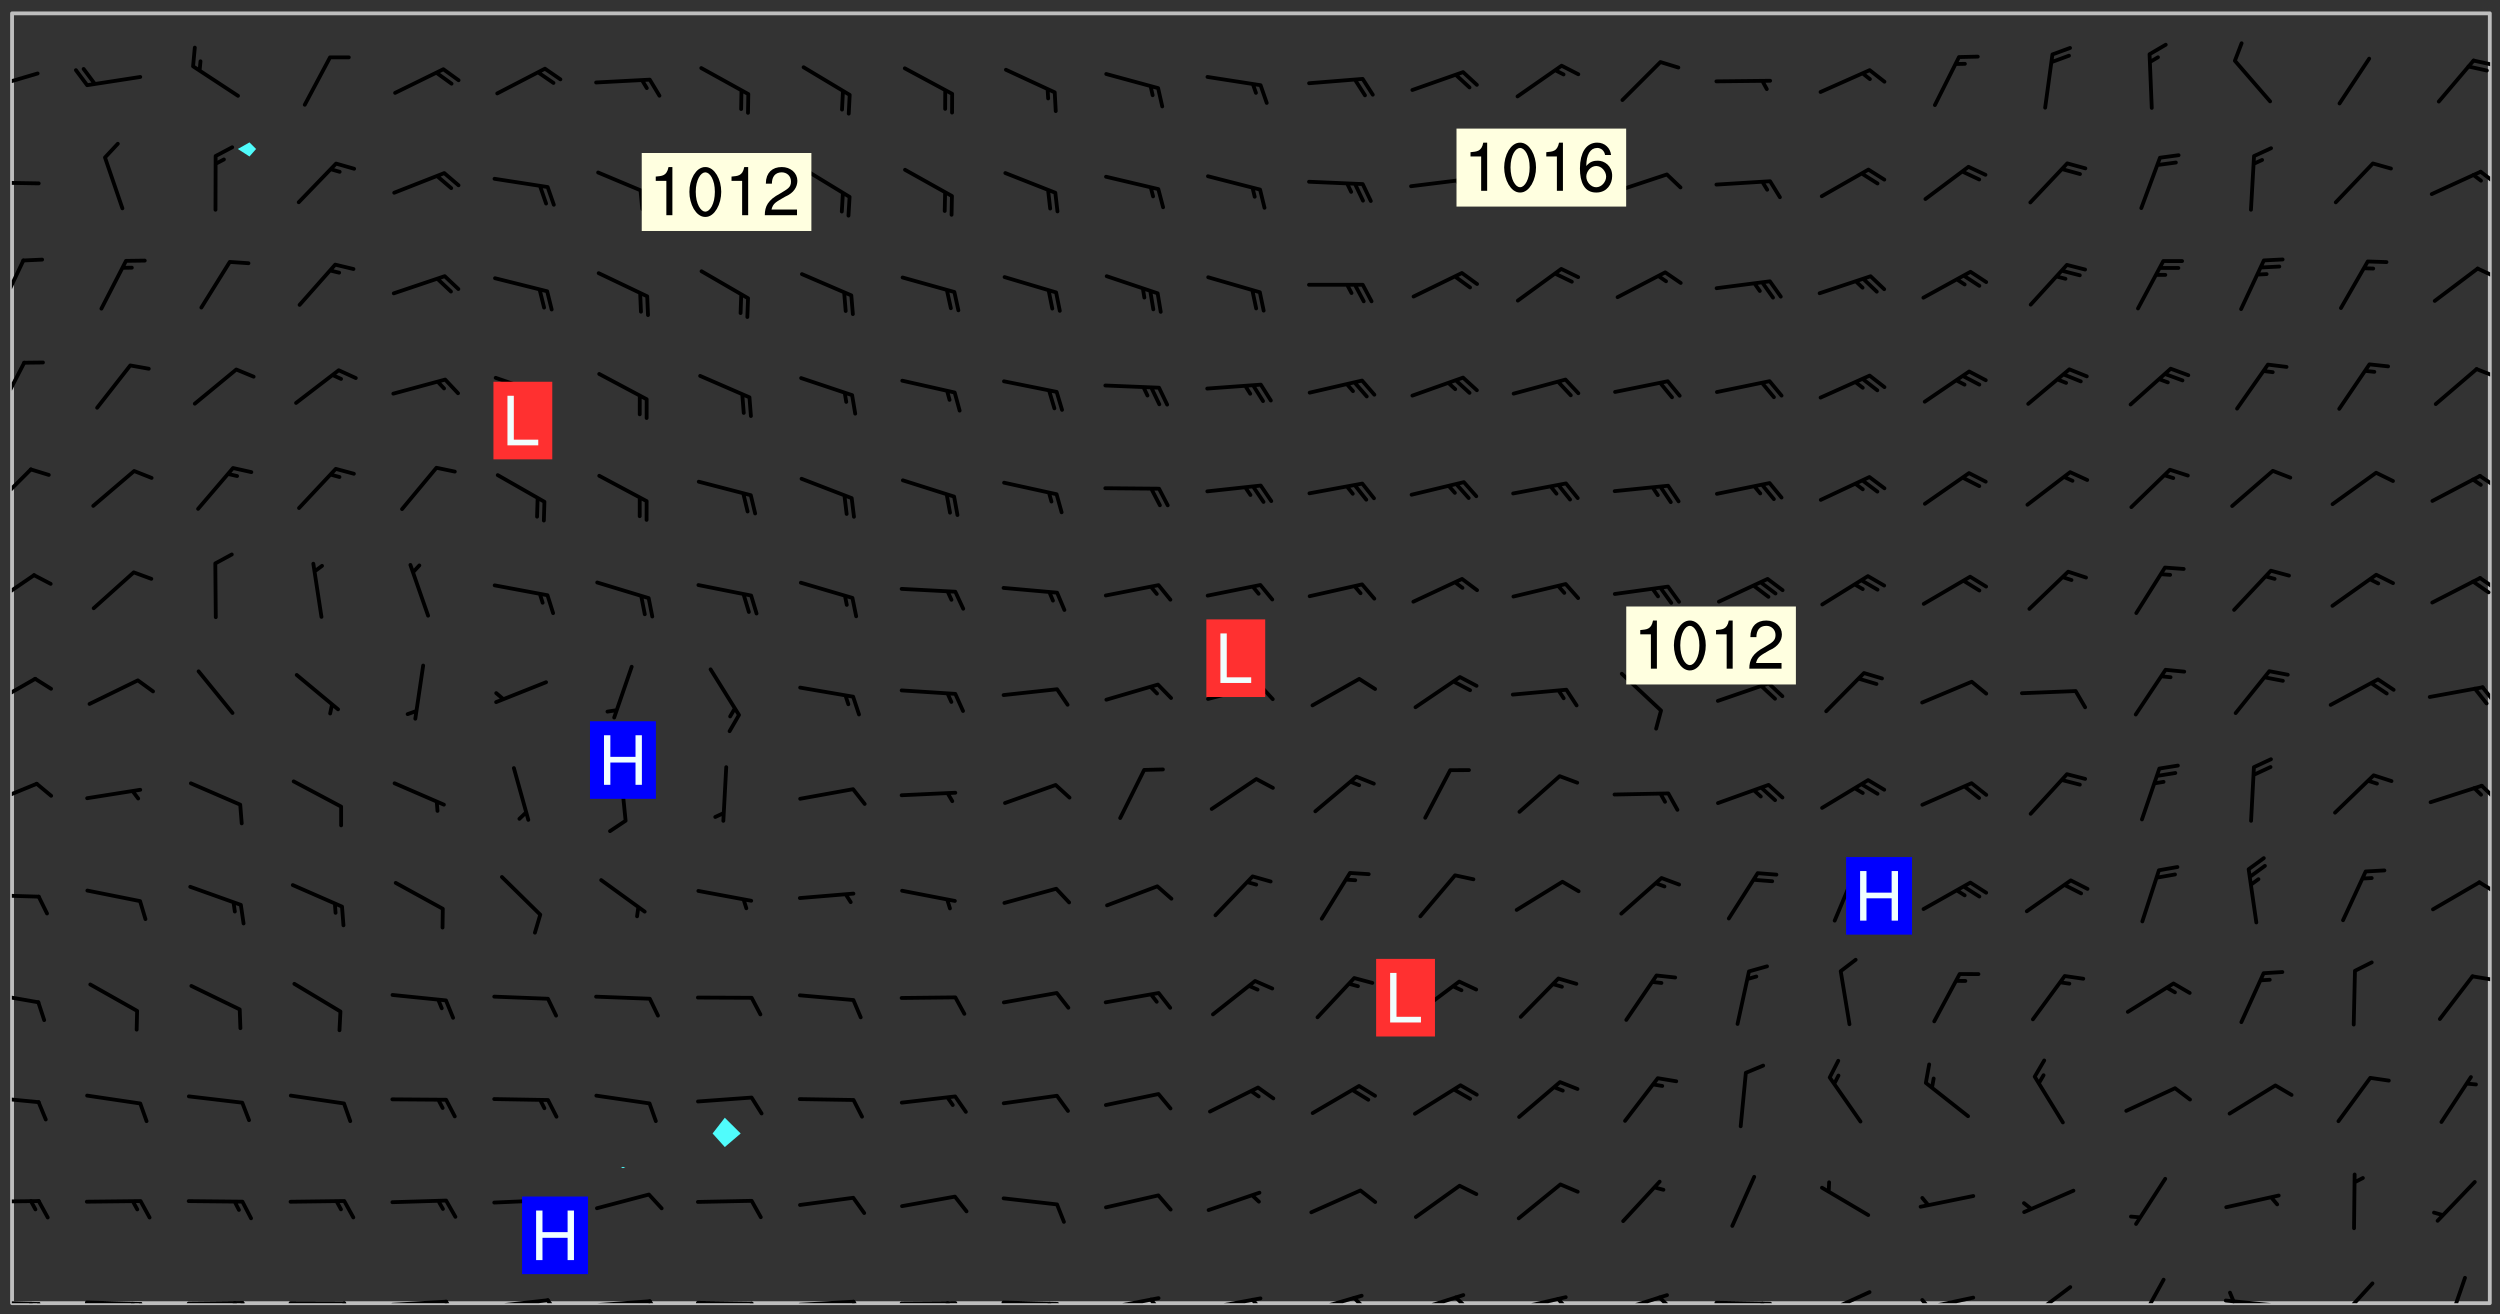 <svg xmlns="http://www.w3.org/2000/svg" role="img" xmlns:xlink="http://www.w3.org/1999/xlink" viewBox="142.45 309.95 326.84 171.84"><rect x="142.45" y="309.95" width="326.84" height="171.84" fill="#333333" stroke="none"/><defs><clipPath id="clip2"><path d="M 144 311.672 L 145 311.672 L 145 480.328 L 144 480.328 Z M 144 311.672"/></clipPath><clipPath id="clip3"><path d="M 144 311.672 L 468 311.672 L 468 480.328 L 144 480.328 Z M 144 311.672"/></clipPath><clipPath id="clip4"><path d="M 467 311.672 L 468 311.672 L 468 480.328 L 467 480.328 Z M 467 311.672"/></clipPath><clipPath id="clip5"><path d="M 144 479 L 148 479 L 148 480.328 L 144 480.328 Z M 144 479"/></clipPath><clipPath id="clip6"><path d="M 147 480 L 149 480 L 149 480.328 L 147 480.328 Z M 147 480"/></clipPath><clipPath id="clip7"><path d="M 146 480 L 148 480 L 148 480.328 L 146 480.328 Z M 146 480"/></clipPath><clipPath id="clip8"><path d="M 153 479 L 162 479 L 162 480.328 L 153 480.328 Z M 153 479"/></clipPath><clipPath id="clip9"><path d="M 160 480 L 163 480 L 163 480.328 L 160 480.328 Z M 160 480"/></clipPath><clipPath id="clip10"><path d="M 159 480 L 161 480 L 161 480.328 L 159 480.328 Z M 159 480"/></clipPath><clipPath id="clip11"><path d="M 166 480 L 175 480 L 175 480.328 L 166 480.328 Z M 166 480"/></clipPath><clipPath id="clip12"><path d="M 173 480 L 176 480 L 176 480.328 L 173 480.328 Z M 173 480"/></clipPath><clipPath id="clip13"><path d="M 172 480 L 174 480 L 174 480.328 L 172 480.328 Z M 172 480"/></clipPath><clipPath id="clip14"><path d="M 180 480 L 188 480 L 188 480.328 L 180 480.328 Z M 180 480"/></clipPath><clipPath id="clip15"><path d="M 187 480 L 189 480 L 189 480.328 L 187 480.328 Z M 187 480"/></clipPath><clipPath id="clip16"><path d="M 193 479 L 202 479 L 202 480.328 L 193 480.328 Z M 193 479"/></clipPath><clipPath id="clip17"><path d="M 200 479 L 203 479 L 203 480.328 L 200 480.328 Z M 200 479"/></clipPath><clipPath id="clip18"><path d="M 206 479 L 215 479 L 215 480.328 L 206 480.328 Z M 206 479"/></clipPath><clipPath id="clip19"><path d="M 213 479 L 216 479 L 216 480.328 L 213 480.328 Z M 213 479"/></clipPath><clipPath id="clip20"><path d="M 220 479 L 228 479 L 228 480.328 L 220 480.328 Z M 220 479"/></clipPath><clipPath id="clip21"><path d="M 227 479 L 229 479 L 229 480.328 L 227 480.328 Z M 227 479"/></clipPath><clipPath id="clip22"><path d="M 233 480 L 241 480 L 241 480.328 L 233 480.328 Z M 233 480"/></clipPath><clipPath id="clip23"><path d="M 240 480 L 243 480 L 243 480.328 L 240 480.328 Z M 240 480"/></clipPath><clipPath id="clip24"><path d="M 246 479 L 255 479 L 255 480.328 L 246 480.328 Z M 246 479"/></clipPath><clipPath id="clip25"><path d="M 253 479 L 256 479 L 256 480.328 L 253 480.328 Z M 253 479"/></clipPath><clipPath id="clip26"><path d="M 260 480 L 268 480 L 268 480.328 L 260 480.328 Z M 260 480"/></clipPath><clipPath id="clip27"><path d="M 266 480 L 268 480 L 268 480.328 L 266 480.328 Z M 266 480"/></clipPath><clipPath id="clip28"><path d="M 273 479 L 281 479 L 281 480.328 L 273 480.328 Z M 273 479"/></clipPath><clipPath id="clip29"><path d="M 279 480 L 281 480 L 281 480.328 L 279 480.328 Z M 279 480"/></clipPath><clipPath id="clip30"><path d="M 286 479 L 295 479 L 295 480.328 L 286 480.328 Z M 286 479"/></clipPath><clipPath id="clip31"><path d="M 292 479 L 294 479 L 294 480.328 L 292 480.328 Z M 292 479"/></clipPath><clipPath id="clip32"><path d="M 300 479 L 308 479 L 308 480.328 L 300 480.328 Z M 300 479"/></clipPath><clipPath id="clip33"><path d="M 305 479 L 308 479 L 308 480.328 L 305 480.328 Z M 305 479"/></clipPath><clipPath id="clip34"><path d="M 313 479 L 321 479 L 321 480.328 L 313 480.328 Z M 313 479"/></clipPath><clipPath id="clip35"><path d="M 319 479 L 321 479 L 321 480.328 L 319 480.328 Z M 319 479"/></clipPath><clipPath id="clip36"><path d="M 326 479 L 335 479 L 335 480.328 L 326 480.328 Z M 326 479"/></clipPath><clipPath id="clip37"><path d="M 332 479 L 334 479 L 334 480.328 L 332 480.328 Z M 332 479"/></clipPath><clipPath id="clip38"><path d="M 340 479 L 348 479 L 348 480.328 L 340 480.328 Z M 340 479"/></clipPath><clipPath id="clip39"><path d="M 345 479 L 348 479 L 348 480.328 L 345 480.328 Z M 345 479"/></clipPath><clipPath id="clip40"><path d="M 353 479 L 361 479 L 361 480.328 L 353 480.328 Z M 353 479"/></clipPath><clipPath id="clip41"><path d="M 359 479 L 361 479 L 361 480.328 L 359 480.328 Z M 359 479"/></clipPath><clipPath id="clip42"><path d="M 366 480 L 375 480 L 375 480.328 L 366 480.328 Z M 366 480"/></clipPath><clipPath id="clip43"><path d="M 372 480 L 374 480 L 374 480.328 L 372 480.328 Z M 372 480"/></clipPath><clipPath id="clip44"><path d="M 380 478 L 388 478 L 388 480.328 L 380 480.328 Z M 380 478"/></clipPath><clipPath id="clip45"><path d="M 380 480 L 382 480 L 382 480.328 L 380 480.328 Z M 380 480"/></clipPath><clipPath id="clip46"><path d="M 393 479 L 401 479 L 401 480.328 L 393 480.328 Z M 393 479"/></clipPath><clipPath id="clip47"><path d="M 393 479 L 395 479 L 395 480.328 L 393 480.328 Z M 393 479"/></clipPath><clipPath id="clip48"><path d="M 407 477 L 414 477 L 414 480.328 L 407 480.328 Z M 407 477"/></clipPath><clipPath id="clip49"><path d="M 421 477 L 426 477 L 426 480.328 L 421 480.328 Z M 421 477"/></clipPath><clipPath id="clip50"><path d="M 433 479 L 441 479 L 441 480.328 L 433 480.328 Z M 433 479"/></clipPath><clipPath id="clip51"><path d="M 433 478 L 435 478 L 435 480.328 L 433 480.328 Z M 433 478"/></clipPath><clipPath id="clip52"><path d="M 447 477 L 453 477 L 453 480.328 L 447 480.328 Z M 447 477"/></clipPath><clipPath id="clip53"><path d="M 462 476 L 465 476 L 465 480.328 L 462 480.328 Z M 462 476"/></clipPath><clipPath id="clip54"><path d="M 144 466 L 148 466 L 148 468 L 144 468 Z M 144 466"/></clipPath><clipPath id="clip55"><path d="M 144 453 L 148 453 L 148 455 L 144 455 Z M 144 453"/></clipPath><clipPath id="clip56"><path d="M 144 439 L 148 439 L 148 442 L 144 442 Z M 144 439"/></clipPath><clipPath id="clip57"><path d="M 465 437 L 468 437 L 468 439 L 465 439 Z M 465 437"/></clipPath><clipPath id="clip58"><path d="M 144 426 L 148 426 L 148 428 L 144 428 Z M 144 426"/></clipPath><clipPath id="clip59"><path d="M 466 425 L 468 425 L 468 427 L 466 427 Z M 466 425"/></clipPath><clipPath id="clip60"><path d="M 144 412 L 148 412 L 148 416 L 144 416 Z M 144 412"/></clipPath><clipPath id="clip61"><path d="M 466 412 L 468 412 L 468 415 L 466 415 Z M 466 412"/></clipPath><clipPath id="clip62"><path d="M 144 398 L 148 398 L 148 403 L 144 403 Z M 144 398"/></clipPath><clipPath id="clip63"><path d="M 466 399 L 468 399 L 468 402 L 466 402 Z M 466 399"/></clipPath><clipPath id="clip64"><path d="M 144 384 L 148 384 L 148 390 L 144 390 Z M 144 384"/></clipPath><clipPath id="clip65"><path d="M 466 385 L 468 385 L 468 388 L 466 388 Z M 466 385"/></clipPath><clipPath id="clip66"><path d="M 465 385 L 468 385 L 468 388 L 465 388 Z M 465 385"/></clipPath><clipPath id="clip67"><path d="M 144 371 L 147 371 L 147 377 L 144 377 Z M 144 371"/></clipPath><clipPath id="clip68"><path d="M 466 371 L 468 371 L 468 374 L 466 374 Z M 466 371"/></clipPath><clipPath id="clip69"><path d="M 144 357 L 146 357 L 146 364 L 144 364 Z M 144 357"/></clipPath><clipPath id="clip70"><path d="M 465 357 L 468 357 L 468 360 L 465 360 Z M 465 357"/></clipPath><clipPath id="clip71"><path d="M 144 343 L 146 343 L 146 351 L 144 351 Z M 144 343"/></clipPath><clipPath id="clip72"><path d="M 466 344 L 468 344 L 468 347 L 466 347 Z M 466 344"/></clipPath><clipPath id="clip73"><path d="M 144 333 L 148 333 L 148 335 L 144 335 Z M 144 333"/></clipPath><clipPath id="clip74"><path d="M 466 332 L 468 332 L 468 335 L 466 335 Z M 466 332"/></clipPath><clipPath id="clip75"><path d="M 144 319 L 148 319 L 148 322 L 144 322 Z M 144 319"/></clipPath><clipPath id="clip76"><path d="M 465 317 L 468 317 L 468 319 L 465 319 Z M 465 317"/></clipPath><g id="surface175" clip-path="url(#clip1)"><path fill="#fff" fill-opacity="0" fill-rule="evenodd" d="M 0 0 L 1000 0 L 1000 1000 L 0 1000 Z M 0 0"/><path fill="#d3d3d3" fill-opacity="0" fill-rule="evenodd" d="M162.152 355.867L161.918 356.16 161.977 356.395 162.094 356.566 162.27 356.801 162.562 357.148 162.676 357.207 162.793 357.035 162.852 356.801 163.027 356.625 163.492 356.449 164.191 356.449 164.426 356.742 164.715 357.559 164.773 357.734 164.949 357.965 165.301 358.199 166 358.898 166.172 359.074 166.406 359.422 166.641 359.832 166.93 360.414 167.34 360.879 167.57 361.113 167.805 361.289 167.922 361.52 168.098 361.812 168.27 362.977 168.27 363.211 168.328 363.5 168.387 363.617 168.504 363.734 168.852 364.145 168.969 364.316 169.145 364.492 169.32 364.727 169.438 364.898 169.609 365.25 169.668 365.484 169.902 365.891 170.137 365.832 169.961 366.008 169.902 366.938 169.32 366.938 169.086 366.824 168.738 366.938 168.621 367.055 168.562 367.348 168.504 367.523 168.387 367.695 167.922 367.988 167.863 368.223 167.805 368.336 167.805 368.98 167.863 369.152 167.863 369.562 167.922 369.621 167.922 370.027 167.98 370.434 168.098 370.609 168.156 370.668 168.387 371.309 168.328 371.602 168.328 372.301 168.27 372.883 168.27 373.117 168.211 373.348 168.156 373.699 168.156 375.621 168.211 375.738 168.637 375.738 168.27 375.855 168.246 376.207 169.137 377.375 170.879 377.914 172.219 378.273 172.219 378.812 172.309 379.621 172.844 380.336 174.363 380.605 175.254 380.52 175.344 381.684 175.879 381.863 177.039 381.684 179.094 380.699 180.254 380.336 182.133 380.16 183.828 379.98 183.648 380.699 182.133 380.785 180.883 380.875 180.078 381.145 179.004 381.953 179.273 382.672 179.809 383.57 179.629 384.195 179.363 385.004 179.629 386.082 180.254 386.98 181.059 387.16 182.309 386.98 182.043 387.703 182.141 388.207 182.195 388.5 182.195 388.672 182.254 388.965 182.254 389.371 182.43 389.488 182.781 389.605 183.188 389.605 183.48 389.43 183.594 389.312 183.652 389.195 183.77 388.965 183.828 388.789 184.18 388.324 184.41 388.148 184.586 388.09 184.762 388.148 184.82 388.324 184.938 389.312 184.992 389.781 185.051 389.953 185.168 390.188 185.344 390.246 186.16 390.305 186.449 390.305 186.566 390.539 186.625 390.945 186.684 391.297 186.684 392.402 186.801 392.695 186.918 393.043 187.207 393.742 187.383 394.094 187.965 394.848 188.316 395.023 188.488 395.082 188.957 395.316 189.598 395.781 189.945 396.016 190.238 396.191 190.531 396.246 190.762 396.309 191.578 396.656 191.871 396.832 191.984 397.004 192.336 397.355 192.453 397.531 192.977 398.172 192.977 398.461 193.035 398.812 193.035 399.16 193.094 399.512 193.152 399.801 193.27 399.859 193.441 399.918 193.617 399.918 194.199 400.152 194.375 400.27 194.551 400.559 194.727 400.793 194.84 401.027 195.133 401.258 195.25 401.375 195.25 401.785 195.309 401.84 195.598 402.074 195.832 402.191 195.891 402.309 196.008 402.48 196.066 402.598 196.297 402.832 196.355 403.008 196.59 403.066 196.707 403.125 196.59 403.238 196.531 403.355 196.531 403.473 196.414 403.766 196.297 404.055 196.297 404.637 196.473 404.754 196.59 404.812 196.648 404.93 196.766 405.047 196.879 405.105 197.055 405.453 197.113 405.805 197.172 406.211 197.172 406.387 197.113 406.562 196.996 407.262 196.996 407.434 197.113 407.609 197.406 407.902 197.812 407.902 197.988 408.02 198.105 408.191 198.223 408.484 198.223 408.719 197.695 408.719 197.465 408.484 197.23 408.484 197.055 408.543 196.996 409.242 197.055 409.59 197.172 409.766 197.348 410.176 197.465 410.406 197.754 410.875 197.93 410.93 198.453 410.93 198.688 410.988 199.445 411.629 199.504 411.922 199.504 412.156 199.562 412.215 199.793 412.562 199.793 412.914 199.676 413.086 199.676 413.379 199.969 413.668 200.262 413.844 200.434 413.902 200.727 414.078 201.02 414.195 201.602 414.602 201.891 414.836 202.184 415.012 202.402 415.172 202.418 415.184 202.648 415.359 203.289 415.883 203.465 416.117 203.582 416.293 203.758 416.469 203.871 416.641 203.871 417.281 203.988 417.457 204.457 417.574 205.039 417.691 205.273 417.75 205.504 417.863 205.797 417.98 205.91 418.039 206.496 418.391 206.785 418.562 206.961 418.625 207.137 418.68 207.312 418.738 208.012 419.09 208.301 419.266 208.535 419.32 208.824 419.496 209.059 419.613 209.699 420.02 209.992 420.137 210.164 420.195 210.398 420.254 210.809 420.312 211.039 420.371 211.273 420.488 211.332 420.66 210.922 420.836 211.391 420.895 211.449 421.188 211.562 421.422 211.738 421.477 211.973 421.535 212.148 421.594 212.555 421.711 213.195 421.945 213.312 422.117 213.371 422.352 213.371 422.527 213.312 422.645 213.254 423.051 213.488 423.285 213.605 423.344 213.953 423.461 214.594 423.691 214.77 423.809 215.059 423.926 215.234 424.102 215.469 424.566 216.051 425.672 216.227 425.848 216.574 426.023 216.75 426.141 217.102 426.258 218.148 426.781 218.383 426.84 218.848 426.953 219.141 427.012 219.605 427.188 220.363 427.77 220.598 428.004 220.945 428.469 221.121 428.645 221.41 428.879 222.227 429.578 222.52 429.754 222.809 430.043 223.102 430.219 223.395 430.508 224.09 431.148 224.266 431.324 224.559 431.559 224.848 431.793 225.316 432.082 225.957 432.664 226.305 432.898 226.539 433.191 226.887 433.539 227.238 434.004 228.172 434.996 228.52 435.402 228.637 435.578 228.871 435.637 228.984 435.754 229.629 435.93 229.859 436.043 230.094 436.102 230.387 436.277 230.617 436.395 231.551 437.094 231.957 437.5 232.191 437.676 232.598 437.852 232.832 437.969 233.648 438.316 233.996 438.551 234.23 438.668 234.523 438.957 234.754 439.074 235.512 439.426 235.863 439.598 236.094 439.656 236.387 439.773 236.621 439.832 237.492 440.008 238.309 440.008 238.777 440.238 238.949 440.297 239.824 440.996 240.289 441.113 240.582 441.172 240.758 441.23 240.988 441.289 241.457 441.348 241.805 441.406 242.156 441.465 242.562 441.523 242.855 441.523 243.027 441.582 243.027 441.812 243.203 441.988 243.496 441.988 243.844 442.047 244.195 442.105 244.895 442.223 245.535 442.223 246 441.988 246.293 441.812 246.465 441.695 246.875 441.523 247.164 441.348 248.098 440.883 248.566 440.59 249.09 440.297 249.555 440.125 250.02 439.949 251.07 439.484 251.359 439.367 251.77 439.25 252.059 439.133 252.586 438.957 254.102 438.258 254.684 437.91 254.973 437.852 255.266 437.793 255.613 437.676 256.488 437.445 256.84 437.328 256.953 437.328 257.188 437.27 258.062 437.035 258.297 436.977 259.109 436.977 259.461 436.918 260.277 436.801 260.449 436.742 260.801 436.688 261.094 436.629 261.324 436.57 262.141 436.395 262.316 436.336 262.664 436.336 262.898 436.277 263.363 436.16 264.121 435.988 264.355 435.93 264.703 435.93 265.113 435.812 265.402 435.754 266.688 435.695 266.977 435.695 267.387 435.637 267.617 435.578 267.793 435.578 268.668 435.461 269.074 435.461 269.484 435.344 269.832 435.344 270.184 435.23 271.055 435.172 272.805 435.172 273.852 435.461 274.262 435.578 274.551 435.695 274.902 435.812 275.191 435.93 276.242 436.102 276.531 436.16 276.824 436.16 277.117 436.219 277.289 436.277 277.699 436.336 277.871 436.395 277.988 436.453 278.105 436.453 278.223 436.512 278.574 436.57 278.688 436.57 279.098 436.637 281.02 437.031 282.945 437.426 284.465 437.875 286.16 438.594 288.305 439.398 289.91 438.68 291.34 437.875 292.5 436.797 293.75 436.348 296.785 435.629 298.66 435.27 300.805 433.922 303.039 432.668 305.539 431.41 307.234 430.961 309.02 430.781 310.18 430.512 310.805 431.051 312.145 430.781 312.859 429.793 313.844 428.449 314.289 428.27 315.094 427.91 316.969 427.371 318.754 426.922 320.004 426.652 321.164 426.562 322.863 426.473 324.824 426.203 326.074 426.113 326.613 426.113 327.238 426.023 328.129 426.023 330.273 425.844 332.684 425.664 335.273 425.574 336.969 425.754 338.578 425.844 340.008 426.203 341.168 426.922 343.043 427.91 344.203 429.438 344.469 430.152 345.098 430.242 345.453 431.141 345.988 431.68 346.523 433.207 347.598 433.566 348.133 433.566 347.328 434.102 347.418 435.809 348.133 438.504 349.023 439.309 349.918 440.297 350.633 441.555 352.418 442.094 353.938 441.914 354.293 443.258 355.902 442.453 356.883 441.914 357.152 442.184 357.469 441.969 357.688 441.824 358.488 442.273 358.938 441.914 359.293 441.914 359.828 441.645 360.367 440.926 360.902 440.656 361.527 439.668 362.688 440.117 363.527 440.488 364.922 441.105 366.617 440.926 368.223 440.926 370.008 441.016 370.188 439.309 370.723 437.965 371.527 438.234 372.02 439.082 372.422 439.488 372.332 440.027 372.332 440.387 373.047 440.836 373.758 440.566 375.188 440.566 375.547 441.555 375.992 442.812 376.707 444.156 377.957 444.785 379.652 445.414 380.367 445.234 380.547 444.695 381.527 444.605 381.977 444.965 382.062 446.223 381.797 446.852 381.262 447.031 381.262 447.57 381.977 448.555 382.242 449.094 383.227 450.082 384.027 451.16 383.762 451.52 383.672 452.418 383.047 454.75 382.691 456.816 382.602 458.609 382.422 459.328 382.332 459.867 382.332 461.305 381.352 463.188 380.992 464.895 380.457 465.793 379.652 466.961 379.387 467.5 381.441 468.754 381.527 469.113 381.172 469.652 381.082 469.473 381.082 470.281 381.172 471.719 380.727 472.434 379.652 472.527 379.387 473.242 379.922 474.141 380.727 474.859 381.887 475.668 383.227 475.938 383.672 476.297 383.316 476.746 381.527 476.656 380.277 476.207 379.562 475.488 378.938 475.398 378.762 478.988 378.574 480.297 467.934 480.297 467.934 311.703 412.664 311.703 412.664 360.785 413.426 360.91 416.715 361.453 418.738 364.289 418.738 367.043 421.09 367.375 423.438 367.707 427.488 367.707 426.109 371.867 424.086 372.574 422.062 373.277 421.52 373.621 418.926 375.238 418.738 375.355 416.715 373.277 415.984 370.535 413.312 368.457 411.938 364.957 411.871 364.875 409.914 362.203 412.664 360.785 412.664 311.703 294.422 311.703 294.422 403.117 294.539 403.148 294.672 403.16 294.746 403.234 294.852 403.281 294.941 403.34 295.027 403.398 295.117 403.457 295.414 403.754 295.473 403.844 295.504 403.961 295.531 404.078 295.547 404.215 295.516 404.332 295.457 404.422 295.398 404.508 295.355 404.613 295.309 404.715 295.281 404.836 295.281 404.98 295.457 405.25 295.605 405.398 295.68 405.484 295.754 405.559 295.797 405.664 295.859 405.754 295.918 405.84 295.961 405.945 296.02 406.035 296.066 406.137 296.109 406.242 296.168 406.328 296.285 406.508 296.359 406.582 296.422 406.668 296.48 406.758 296.523 406.863 296.582 406.953 296.641 407.039 296.703 407.129 296.762 407.219 296.805 407.32 296.922 407.5 296.996 407.574 297.055 407.66 297.129 407.734 297.219 407.793 297.324 407.84 297.473 407.84 297.605 407.824 297.738 407.84 297.84 407.793 297.914 407.719 297.961 407.617 297.945 407.484 297.945 407.336 297.898 407.23 297.871 407.113 297.824 407.012 297.797 406.891 297.754 406.789 297.691 406.699 297.648 406.598 297.605 406.492 297.574 406.375 297.559 406.242 297.547 406.105 297.633 406.047 297.691 405.961 297.812 405.93 297.855 406.035 297.871 406.168 297.871 406.285 297.93 406.387 297.988 406.477 298.078 406.535 298.227 406.684 298.285 406.773 298.328 406.879 298.316 406.98 298.402 407.039 298.508 407.086 298.594 407.145 298.684 407.203 298.758 407.277 298.641 407.305 298.535 407.352 298.449 407.41 298.375 407.484 298.316 407.574 298.254 407.66 298.227 407.781 298.18 407.883 298.137 407.988 298.105 408.105 298.094 408.238 298.078 408.371 298.078 408.52 298.105 408.637 298.152 408.742 298.195 408.844 298.254 408.934 298.328 409.008 298.418 409.066 298.492 409.141 298.582 409.199 298.641 409.289 298.684 409.395 298.73 409.496 298.848 409.527 298.98 409.543 299.129 409.543 299.246 409.512 299.352 409.555 299.395 409.66 299.441 409.762 299.469 409.883 299.5 410 299.527 410.117 299.559 410.238 299.586 410.355 299.691 410.398 299.793 410.445 299.926 410.43 300.074 410.578 300.137 410.664 300.211 410.738 300.281 410.812 300.371 410.875 300.477 410.918 300.578 410.961 300.695 410.992 300.832 411.008 300.949 410.977 301.023 410.902 301.051 410.785 301.039 410.652 301.008 410.531 300.98 410.414 301.023 410.309 301.141 410.309 301.23 410.371 301.348 410.398 301.496 410.398 301.629 410.414 301.777 410.414 301.91 410.43 302.043 410.414 302.191 410.414 302.324 410.398 302.457 410.387 302.594 410.398 302.711 410.371 302.844 410.355 303.035 410.297 302.977 410.473 302.961 410.605 302.934 410.727 302.918 410.859 302.859 410.945 302.727 410.961 302.621 411.008 302.516 411.051 302.398 411.082 302.281 411.109 302.016 411.141 301.867 411.141 301.734 411.156 301.66 411.23 301.719 411.316 301.867 411.465 301.984 411.645 302.059 411.715 302.148 411.777 302.238 411.836 302.324 411.895 302.414 411.953 302.516 411.996 302.621 412.059 302.727 412.102 302.812 412.16 302.918 412.207 303.02 412.25 303.199 412.367 303.258 412.457 303.215 412.559 303.168 412.664 303.184 412.797 303.406 413.02 303.465 413.109 303.508 413.211 303.539 413.332 303.582 413.434 303.598 413.566 303.629 413.684 303.641 413.82 303.672 413.938 303.82 414.086 303.922 414.129 304.027 414.172 304.145 414.203 304.277 414.219 304.414 414.234 304.531 414.234 304.648 414.203 304.738 414.145 304.781 414.039 304.828 413.938 304.871 413.832 304.902 413.715 304.914 413.582 304.914 413.434 304.902 413.301 304.887 413.168 304.855 413.051 304.812 412.945 304.766 412.84 304.723 412.738 304.68 412.633 304.664 412.5 304.68 412.367 304.707 412.25 304.738 412.133 304.766 412.012 304.812 411.91 304.902 411.852 304.988 411.789 305.062 411.715 305.152 411.656 305.375 411.434 305.434 411.348 305.508 411.273 305.625 411.094 305.684 411.008 305.684 410.859 305.609 410.785 305.508 410.738 305.402 410.695 305.301 410.652 305.242 410.562 305.195 410.457 305.168 410.34 305.258 410.281 305.375 410.25 305.477 410.207 305.656 410.09 305.805 409.941 305.816 409.809 305.805 409.703 305.715 409.645 305.582 409.66 305.434 409.66 305.301 409.676 305.168 409.66 305.047 409.629 304.961 409.57 304.887 409.496 304.828 409.406 304.766 409.32 304.648 409.141 304.59 409.055 304.621 408.934 304.707 408.875 304.828 408.844 304.887 408.758 304.887 408.637 304.855 408.52 304.797 408.43 304.738 408.344 304.691 408.238 304.664 408.121 304.648 407.988 304.707 407.898 304.781 407.824 304.871 407.766 304.988 407.586 305.062 407.512 305.121 407.426 305.27 407.277 305.391 407.246 305.523 407.23 305.656 407.246 305.73 407.32 305.773 407.426 305.789 407.559 305.758 407.676 305.641 407.707 305.508 407.719 305.359 407.867 305.316 407.973 305.27 408.074 305.242 408.195 305.211 408.312 305.211 408.461 305.242 408.578 305.285 408.684 305.344 408.773 305.418 408.844 305.492 408.918 305.609 408.949 305.73 408.977 305.848 408.949 305.98 408.934 306.098 408.934 306.188 408.992 306.262 409.066 306.309 409.172 306.367 409.258 306.469 409.305 306.602 409.32 306.707 409.363 306.793 409.422 306.781 409.527 306.707 409.602 306.527 409.719 306.469 409.809 306.379 409.867 306.309 409.941 306.234 410.016 306.172 410.105 306.145 410.223 306.129 410.355 306.145 410.488 306.129 410.621 306.129 410.77 306.145 410.902 306.172 411.02 306.203 411.141 306.277 411.215 306.367 411.273 306.453 411.332 306.543 411.391 306.66 411.422 306.66 411.508 306.559 411.555 306.469 411.613 306.203 411.645 306.086 411.672 305.938 411.672 305.832 411.715 305.73 411.762 305.672 411.852 305.609 412.086 305.598 412.219 305.566 412.34 305.551 412.473 305.551 412.766 305.539 412.898 305.551 413.035 305.566 413.168 305.699 413.184 305.832 413.195 305.953 413.227 306.039 413.285 306.113 413.359 306.16 413.465 306.203 413.566 306.219 413.699 306.219 414.145 306.203 414.277 306.203 414.723 306.234 414.988 306.262 415.105 306.277 415.238 306.309 415.355 306.395 415.566 306.426 415.832 306.426 415.98 306.395 416.098 306.367 416.215 306.336 416.336 306.309 416.453 306.277 416.57 306.246 416.691 306.234 416.824 306.219 416.957 306.309 417.016 306.426 416.984 306.527 417 306.574 417.105 306.543 417.371 306.543 417.812 306.5 417.918 306.453 418.023 306.41 418.125 306.367 418.23 306.309 418.316 306.277 418.438 306.234 418.555 306.203 418.672 306.188 418.805 306.203 418.938 306.262 419.027 306.367 419.074 306.453 419.133 306.512 419.219 306.5 419.355 306.469 419.473 306.426 419.574 306.426 420.02 306.41 420.152 306.41 420.301 306.379 420.418 306.336 420.523 306.309 420.641 306.262 420.746 306.219 420.848 306.188 420.969 306.16 421.086 306.129 421.219 306.098 421.336 306.07 421.453 306.027 421.559 305.996 421.676 305.965 421.797 305.953 421.93 305.938 422.062 305.938 422.359 305.965 422.477 305.965 422.625 306.012 423.023 306.039 423.141 306.098 423.23 306.219 423.262 306.367 423.262 306.5 423.246 306.559 423.336 306.559 423.453 306.5 423.543 306.41 423.602 306.309 423.645 306.203 423.691 306.113 423.75 306.027 423.809 305.891 423.824 305.773 423.793 305.641 423.777 305.539 423.824 305.477 423.91 305.465 424.047 305.449 424.18 305.418 424.297 305.391 424.414 305.375 424.547 305.344 424.668 305.344 424.965 305.359 425.098 305.391 425.215 305.391 425.363 305.402 425.496 305.402 425.645 305.375 425.762 305.328 425.863 305.301 425.984 305.27 426.102 305.211 426.191 305.137 426.266 305.035 426.309 304.93 426.355 304.812 426.383 304.691 426.414 304.59 426.367 304.648 426.281 304.754 426.234 304.781 426.117 304.812 426 304.84 425.879 304.871 425.762 304.871 425.613 304.887 425.48 304.855 425.363 304.812 425.258 304.707 425.273 304.633 425.348 304.531 425.391 304.441 425.453 304.367 425.527 304.324 425.629 304.309 425.762 304.277 425.879 304.25 426 304.219 426.117 304.191 426.234 304.16 426.355 304.133 426.473 304.102 426.59 304.059 426.695 303.969 426.754 303.879 426.754 303.762 426.723 303.73 426.637 303.746 426.5 303.715 426.383 303.715 426.234 303.703 426.102 303.703 425.953 303.641 425.719 303.613 425.598 303.57 425.496 303.523 425.391 303.465 425.305 303.406 425.215 303.363 425.109 303.301 425.023 303.152 424.875 303.082 424.801 302.977 424.754 302.871 424.711 302.77 424.668 302.473 424.371 302.383 424.297 302.297 424.238 302.191 424.195 302.102 424.133 302.016 424.074 301.91 424.031 301.82 423.973 301.734 423.91 301.66 423.84 301.555 423.793 301.469 423.734 301.363 423.691 301.273 423.629 301.172 423.586 301.066 423.543 300.98 423.484 300.875 423.438 300.77 423.395 300.668 423.348 300.578 423.289 300.477 423.246 300.371 423.203 300.281 423.141 300.164 423.113 300.031 423.098 299.898 423.113 299.75 423.113 299.617 423.129 299.5 423.098 299.41 423.039 299.336 422.965 299.246 422.906 299.145 422.859 298.996 422.859 298.875 422.832 298.773 422.789 298.699 422.715 298.582 422.535 298.492 422.477 298.391 422.434 298.301 422.371 298.195 422.328 298.105 422.27 298.02 422.211 297.914 422.164 297.855 422.078 297.797 421.988 297.754 421.883 297.707 421.781 297.633 421.707 297.547 421.648 297.473 421.574 297.383 421.516 297.16 421.293 297.117 421.188 297.086 420.922 297.191 420.879 297.336 420.879 297.441 420.922 297.516 420.996 297.605 421.055 297.691 421.113 297.797 421.16 297.887 421.219 298.035 421.367 298.105 421.441 298.254 421.59 298.316 421.676 298.391 421.75 298.477 421.809 298.551 421.883 298.641 421.945 298.73 422.004 298.816 422.062 299.086 422.238 299.188 422.285 299.293 422.328 299.395 422.371 299.441 422.297 299.5 422.211 299.574 422.137 299.645 422.062 299.75 422.105 299.824 422.18 299.883 422.27 299.926 422.371 299.973 422.477 300.016 422.582 300.137 422.609 300.254 422.582 300.328 422.492 300.371 422.387 300.43 422.297 300.504 422.223 300.609 422.18 300.727 422.152 300.859 422.164 300.949 422.223 301.098 422.371 301.156 422.461 301.199 422.566 301.246 422.668 301.289 422.773 301.332 422.875 301.438 422.922 301.543 422.965 301.676 422.98 301.762 422.922 301.82 422.832 301.895 422.758 302 422.715 302.117 422.742 302.223 422.789 302.324 422.832 302.43 422.875 302.531 422.922 302.711 423.039 302.711 423.156 302.695 423.289 302.711 423.422 302.727 423.559 302.785 423.645 302.887 423.691 303.008 423.719 303.125 423.75 303.273 423.75 303.391 423.719 303.449 423.629 303.629 423.512 303.688 423.422 303.762 423.348 303.82 423.262 303.938 423.082 304.117 422.965 304.234 422.996 304.324 423.055 304.367 423.129 304.352 423.262 304.352 423.379 304.441 423.438 304.59 423.438 304.723 423.422 304.855 423.41 305.121 423.379 305.227 423.336 305.344 423.305 305.465 423.277 305.539 423.203 305.609 423.129 305.672 423.039 305.656 422.934 305.609 422.832 305.508 422.789 305.402 422.773 305.285 422.801 305.02 422.832 304.871 422.832 304.797 422.758 304.707 422.699 304.59 422.668 304.473 422.641 304.34 422.625 304.191 422.625 304.059 422.641 303.762 422.641 303.656 422.594 303.508 422.445 303.465 422.344 303.406 422.254 303.629 422.031 303.715 421.973 303.82 421.93 303.938 421.898 304.07 421.883 304.203 421.898 304.34 421.914 304.441 421.957 304.574 421.945 304.664 421.883 304.766 421.84 304.828 421.75 304.781 421.648 304.691 421.59 304.574 421.559 304.473 421.516 304.414 421.426 304.352 421.336 304.352 421.219 304.367 421.086 304.473 421.039 304.547 420.969 304.547 420.848 304.457 420.789 304.426 420.672 304.516 420.613 304.59 420.539 304.633 420.434 304.691 420.344 304.738 420.242 304.754 420.109 304.754 419.961 304.707 419.855 304.664 419.754 304.574 419.695 304.441 419.68 304.34 419.637 304.203 419.621 304.086 419.59 303.641 419.59 303.508 419.574 303.375 419.562 303.242 419.547 303.125 419.516 302.977 419.516 302.844 419.5 302.711 419.488 302.445 419.457 302.324 419.414 302.238 419.355 302.164 419.281 302.164 419.133 302.176 419 302.281 418.953 302.383 418.91 302.516 418.895 302.668 418.895 302.801 418.879 303.094 418.879 303.215 418.91 303.316 418.953 303.406 419.012 303.641 419.074 303.762 419.027 303.852 418.969 303.953 418.926 304.086 418.91 304.191 418.953 304.293 419 304.426 419.012 304.547 418.984 304.691 418.984 304.812 418.953 304.93 418.926 305.035 418.879 305.109 418.805 305.195 418.746 305.344 418.598 305.402 418.512 305.449 418.406 305.477 418.289 305.492 418.184 305.391 418.141 305.301 418.082 305.184 418.051 305.078 418.008 304.988 417.945 304.914 417.859 304.84 417.785 304.738 417.742 304.633 417.695 304.531 417.652 304.473 417.562 304.426 417.461 304.34 417.25 304.277 417.164 304.219 417.074 304.145 417 304.059 416.941 303.789 416.941 303.672 416.973 303.582 417.031 303.48 417.074 303.348 417.09 303.242 417.074 303.215 416.957 303.152 416.867 303.035 416.836 302.934 416.793 302.785 416.645 302.754 416.527 302.738 416.422 302.812 416.348 302.992 416.23 303.109 416.203 303.227 416.172 303.363 416.188 303.465 416.23 303.57 416.273 303.672 416.32 303.777 416.363 303.895 416.395 304.027 416.41 304.145 416.438 304.277 416.453 304.383 416.438 304.473 416.379 304.398 416.305 304.293 416.262 304.219 416.188 304.145 416.098 303.996 415.949 303.91 415.891 303.82 415.832 303.746 415.758 303.656 415.699 303.555 415.652 303.434 415.625 303.332 415.578 303.227 415.535 303.109 415.504 303.008 415.461 302.887 415.43 302.738 415.43 302.621 415.461 302.516 415.504 302.43 415.566 302.25 415.684 302.164 415.742 302.074 415.801 301.969 415.848 301.883 415.906 301.777 415.949 301.676 415.992 301.57 416.039 301.496 416.113 301.438 416.203 301.379 416.289 301.332 416.395 301.273 416.48 301.199 416.555 301.066 416.543 300.949 416.512 300.832 416.512 300.758 416.586 300.668 416.645 300.594 416.719 300.504 416.777 300.418 416.836 300.312 416.883 300.211 416.926 300.074 416.941 299.973 416.898 299.824 416.75 299.719 416.703 299.633 416.703 299.527 416.75 299.426 416.793 299.305 416.824 299.188 416.793 299.113 416.719 299.113 416.602 299.145 416.48 299.219 416.41 299.277 416.32 299.352 416.246 299.469 416.215 299.574 416.172 299.867 416.172 300 416.156 300.137 416.141 300.238 416.098 300.328 416.039 300.43 415.992 300.52 415.934 300.652 415.922 300.742 415.98 300.875 415.992 300.965 415.934 301.051 415.875 301.156 415.832 301.246 415.773 301.332 415.711 301.422 415.652 301.57 415.504 301.629 415.418 301.688 415.328 301.793 415.285 301.926 415.27 302.043 415.297 302.164 415.328 302.223 415.27 302.281 415.18 302.312 414.914 302.34 414.797 302.445 414.809 302.578 414.824 302.68 414.781 302.77 414.723 302.828 414.633 302.902 414.559 302.961 414.469 303.008 414.367 303.02 414.234 303.008 414.102 302.961 413.996 302.812 413.848 302.754 413.758 302.695 413.672 302.652 413.566 302.652 413.121 302.668 412.988 302.668 412.84 302.68 412.707 302.621 412.648 302.531 412.707 302.43 412.664 302.25 412.547 302.164 412.488 302.102 412.398 302.043 412.309 301.969 412.234 301.883 412.176 301.762 412.207 301.66 412.219 301.555 412.266 301.469 412.324 301.363 412.367 301.215 412.516 301.125 412.574 301.039 412.633 300.949 412.695 300.844 412.738 300.711 412.754 300.711 412.633 300.816 412.59 300.934 412.559 301.008 412.488 301.051 412.383 301.051 412.234 301.023 412.117 300.875 411.969 300.742 411.953 300.594 411.953 300.477 411.984 300.371 412.027 300.27 412.07 300.18 412.133 300.062 412.16 299.988 412.086 300 411.953 299.957 411.852 299.914 411.746 299.824 411.688 299.707 411.715 299.586 411.746 299.469 411.777 299.367 411.82 299.246 411.852 299.145 411.895 299.039 411.938 298.949 411.996 298.848 412.012 298.848 411.895 298.863 411.762 298.805 411.672 298.73 411.715 298.582 411.863 298.523 411.953 298.449 412.027 298.402 412.133 298.359 412.234 298.285 412.309 298.227 412.398 298.152 412.473 298.094 412.559 298.02 412.633 297.93 412.695 297.855 412.766 297.781 412.84 297.68 412.855 297.547 412.871 297.441 412.828 297.441 412.707 297.59 412.559 297.633 412.457 297.691 412.367 297.738 412.266 297.781 412.16 297.84 412.07 297.871 411.953 297.914 411.852 297.945 411.73 297.973 411.613 298.02 411.508 298.062 411.406 298.105 411.301 298.18 411.23 298.27 411.168 298.359 411.109 298.461 411.066 298.758 411.066 299.023 411.035 299.129 410.992 299.055 410.918 298.938 410.887 298.832 410.844 298.742 410.785 298.641 410.738 298.551 410.68 298.449 410.637 298.344 410.594 298.254 410.531 298.168 410.473 298.062 410.43 297.961 410.387 297.84 410.355 297.723 410.324 297.621 410.281 297.5 410.25 297.398 410.207 297.309 410.148 297.266 410.043 297.25 409.91 297.352 409.867 297.484 409.852 297.621 409.867 297.754 409.852 297.855 409.809 297.914 409.719 297.93 409.613 297.84 409.555 297.766 409.48 297.664 409.438 297.574 409.379 297.426 409.23 297.383 409.125 297.367 408.992 297.367 408.699 297.309 408.609 297.219 408.551 297.145 408.477 297.102 408.371 297.07 408.254 297.012 408.164 296.938 408.09 296.82 408.062 296.746 407.988 296.656 407.93 296.566 407.867 296.48 407.809 296.406 407.734 296.348 407.648 296.301 407.543 296.215 407.484 296.066 407.336 295.871 407.277 295.738 407.293 295.637 407.336 295.562 407.41 295.516 407.512 295.473 407.617 295.414 407.707 295.355 407.793 295.059 408.09 294.969 408.148 294.883 408.148 294.82 408.062 294.777 407.957 294.809 407.84 294.867 407.75 294.895 407.633 294.883 407.5 294.793 407.438 294.688 407.484 294.57 407.512 294.453 407.543 294.184 407.719 294.082 407.766 293.965 407.793 293.859 407.84 293.77 407.898 293.668 407.941 293.609 407.855 293.562 407.75 293.578 407.617 293.625 407.512 293.695 407.438 293.77 407.367 293.828 407.277 293.828 407.129 293.785 407.023 293.547 407.023 293.445 407.07 293.414 407.188 293.387 407.305 293.355 407.426 293.281 407.469 293.148 407.484 293.074 407.438 293.031 407.336 292.988 407.23 292.941 407.129 292.898 407.023 292.777 407.055 292.676 407.098 292.543 407.113 292.426 407.145 292.32 407.188 292.23 407.246 292.129 407.293 292.008 407.32 291.875 407.336 291.773 407.293 291.715 407.203 291.668 407.098 291.625 406.996 291.582 406.891 291.582 406.773 291.641 406.684 291.727 406.625 291.906 406.508 292.008 406.461 292.113 406.418 292.219 406.359 292.32 406.316 292.41 406.254 292.512 406.211 292.617 406.152 292.719 406.105 292.809 406.047 292.914 406.004 293.016 405.961 293.105 405.898 293.207 405.855 293.344 405.84 293.461 405.871 293.562 405.914 293.684 405.945 293.785 405.988 293.891 406.035 293.992 406.078 294.098 406.121 294.199 406.168 294.305 406.211 294.406 406.254 294.512 406.301 294.598 406.359 294.703 406.402 294.82 406.434 294.926 406.477 295.027 406.523 295.117 406.582 295.223 406.625 295.324 406.668 295.43 406.715 295.547 406.742 295.648 406.789 295.77 406.816 295.918 406.816 296.004 406.758 296.02 406.656 296.078 406.566 296.051 406.449 295.977 406.375 295.859 406.195 295.785 406.121 295.695 406.047 295.516 405.93 295.43 405.871 295.324 405.828 295.223 405.781 294.953 405.605 294.895 405.516 294.82 405.441 294.762 405.352 294.719 405.25 294.688 405.133 294.672 404.996 294.672 404.434 294.66 404.301 294.645 404.168 294.613 404.051 294.598 403.918 294.586 403.785 294.555 403.664 294.332 403.441 294.273 403.355 294.258 403.25 294.289 403.133 294.422 403.117 294.422 311.703 172.992 311.703 172.992 313.156 172.934 313.391 172.582 314.441 172.41 314.965 172.293 315.312 172.117 315.723 172 315.895 171.766 316.188 171.535 316.246 171.184 316.246 171.066 316.305 170.836 316.711 170.836 317.004 170.953 317.18 171.184 317.41 171.301 317.645 171.941 318.402 172.234 318.867 172.41 319.102 172.641 319.453 172.875 319.801 173.516 320.617 173.691 321.082 173.863 321.492 173.98 322.188 174.156 322.656 174.273 324.055 174.332 324.52 174.332 325.395 174.449 326.441 174.449 331.223 174.391 331.688 174.039 332.969 173.863 333.492 173.75 333.902 173.398 334.832 172.934 336 172.699 336.582 172.582 336.758 172.41 337.105 172.234 337.512 171.883 338.328 171.824 338.621 171.711 338.914 171.594 339.203 171.535 339.379 171.418 340.254 171.359 340.66 171.301 340.777 171.242 340.953 171.184 341.125 170.953 341.652 170.836 341.824 170.836 342.059 170.719 342.293 170.66 342.465 170.484 343.051 170.484 343.34 170.426 343.516 170.426 343.809 170.367 343.922 170.309 344.449 170.309 344.621 170.254 344.855 170.254 347.477 170.078 348.293 169.961 348.469 169.785 348.703 169.668 348.875 169.555 349.109 168.969 350.043 168.738 350.332 168.445 350.797 168.27 351.031 167.98 351.383 167.629 352.082 167.516 352.312 167.34 352.723 167.164 352.953 166.758 353.48 165.941 354.18 165.648 354.352 165.359 354.586 165.184 354.703 165.008 354.879 164.484 355.285 163.957 355.461 163.785 355.637 163.551 355.691 162.91 355.867 162.152 355.867M174.363 386.891L173.289 387.34 173.648 388.234 174.898 387.52 175.344 386.98 174.363 386.891"/><path fill="#d3d3d3" fill-opacity="0" fill-rule="evenodd" d="M201.508 416.598L200.613 416.598 201.062 417.227 202.043 417.586 202.848 417.496 203.293 416.508 203.117 416.598 202.402 416.242 201.508 416.598M356.129 475.668L356.07 475.145 356.07 474.852 356.184 474.559 356.242 474.328 356.711 473.859 356.824 473.859 356.941 473.746 357.059 473.688 357.234 473.688 357.469 473.629 357.816 473.629 358.051 473.688 358.168 473.746 358.398 473.918 358.457 474.094 358.574 474.676 358.574 474.969 358.457 475.145 358.285 475.434 358.109 475.609 357.582 476.133 357.352 476.367 357.234 476.426 357.059 476.426 356.941 476.367 356.535 476.074 356.359 475.957 356.242 475.898 356.184 475.785 356.129 475.668M362.77 464.711L362.711 464.539 362.711 463.43 362.77 463.258 362.945 463.199 363.117 463.141 363.293 463.141 363.527 463.082 363.645 463.141 363.703 463.84 363.645 464.012 363.527 464.188 363.41 464.246 363.176 464.77 363.062 464.828 362.828 464.828 362.77 464.711M372.383 450.32L372.266 450.145 372.266 449.445 372.559 448.57 372.676 448.398 372.852 448.047 372.965 447.816 373.082 447.523 373.434 446.766 373.551 446.535 373.723 446.301 373.898 446.301 374.016 446.242 374.656 446.242 374.773 446.301 375.008 446.535 375.18 446.648 375.531 446.941 375.648 447.059 375.762 447.234 375.762 447.348 375.879 447.406 375.996 447.523 375.996 448.223 375.938 448.398 375.938 448.629 375.879 448.805 375.531 449.855 375.414 450.086 375.297 450.32 375.18 450.379 374.949 450.613 374.309 450.902 373.434 450.902 373.023 450.785 372.383 450.32"/><path fill="none" stroke="#bebebe" stroke-linecap="round" stroke-linejoin="round" stroke-miterlimit="10" stroke-width=".5" d="M 431.957 354.305 L 108.027 354.305 L 108.027 185.68 L 431.957 185.68 L 431.957 354.305" transform="matrix(1 0 0 -1 36 666)"/><g clip-path="url(#clip2)"><path fill="#fff" fill-opacity="0" fill-rule="evenodd" d="M 144 475.891 L 144 480.328 L 144.004 480.328 L 144 480.328 L 144 311.672 L 144.004 311.672 L 144 311.672 L 144 475.891"/></g><g clip-path="url(#clip3)"><path fill="#fff" fill-opacity="0" fill-rule="evenodd" d="M 144.004 480.328 L 144.004 311.672 L 175.066 311.672 L 175.066 328.566 L 173.539 329.426 L 175.066 330.41 L 175.93 329.426 L 175.066 328.566 L 175.066 311.672 L 223.891 311.672 L 223.891 462.504 L 223.629 462.574 L 223.891 462.668 L 224.207 462.574 L 223.891 462.504 L 223.891 311.672 L 237.207 311.672 L 237.207 456.078 L 235.609 458.137 L 237.207 459.91 L 239.285 458.137 L 237.207 456.078 L 237.207 311.672 L 467.996 311.672 L 467.996 480.328 L 144.004 480.328"/></g><path fill="#50fcfc" fill-rule="evenodd" d="M175.066 330.41L173.539 329.426 175.066 328.566 175.93 329.426 175.066 330.41M223.891 462.668L223.629 462.574 223.891 462.504 224.207 462.574 223.891 462.668M237.207 459.91L235.609 458.137 237.207 456.078 239.285 458.137 237.207 459.91"/><g clip-path="url(#clip4)"><path fill="#fff" fill-opacity="0" fill-rule="evenodd" d="M 467.996 480.328 L 468 480.328 L 468 311.672 L 467.996 311.672 L 468 311.672 L 468 480.328 L 467.996 480.328"/></g><g clip-path="url(#clip5)"><path fill="none" stroke="#000" stroke-linecap="round" stroke-linejoin="round" stroke-miterlimit="10" stroke-width=".5" d="M 111.512 185.57 L 104.488 185.773" transform="matrix(1 0 0 -1 36 666)"/></g><g clip-path="url(#clip6)"><path fill="none" stroke="#000" stroke-linecap="round" stroke-linejoin="round" stroke-miterlimit="10" stroke-width=".5" d="M 111.512 185.57 L 112.602 183.371" transform="matrix(1 0 0 -1 36 666)"/></g><g clip-path="url(#clip7)"><path fill="none" stroke="#000" stroke-linecap="round" stroke-linejoin="round" stroke-miterlimit="10" stroke-width=".5" d="M 110.488 185.602 L 111.035 184.5" transform="matrix(1 0 0 -1 36 666)"/></g><g clip-path="url(#clip8)"><path fill="none" stroke="#000" stroke-linecap="round" stroke-linejoin="round" stroke-miterlimit="10" stroke-width=".5" d="M 124.828 185.574 L 117.805 185.77" transform="matrix(1 0 0 -1 36 666)"/></g><g clip-path="url(#clip9)"><path fill="none" stroke="#000" stroke-linecap="round" stroke-linejoin="round" stroke-miterlimit="10" stroke-width=".5" d="M 124.828 185.574 L 125.918 183.375" transform="matrix(1 0 0 -1 36 666)"/></g><g clip-path="url(#clip10)"><path fill="none" stroke="#000" stroke-linecap="round" stroke-linejoin="round" stroke-miterlimit="10" stroke-width=".5" d="M 123.805 185.602 L 124.352 184.504" transform="matrix(1 0 0 -1 36 666)"/></g><g clip-path="url(#clip11)"><path fill="none" stroke="#000" stroke-linecap="round" stroke-linejoin="round" stroke-miterlimit="10" stroke-width=".5" d="M 138.145 185.711 L 131.117 185.633" transform="matrix(1 0 0 -1 36 666)"/></g><g clip-path="url(#clip12)"><path fill="none" stroke="#000" stroke-linecap="round" stroke-linejoin="round" stroke-miterlimit="10" stroke-width=".5" d="M 138.145 185.711 L 139.32 183.559" transform="matrix(1 0 0 -1 36 666)"/></g><g clip-path="url(#clip13)"><path fill="none" stroke="#000" stroke-linecap="round" stroke-linejoin="round" stroke-miterlimit="10" stroke-width=".5" d="M 137.121 185.699 L 137.711 184.621" transform="matrix(1 0 0 -1 36 666)"/></g><g clip-path="url(#clip14)"><path fill="none" stroke="#000" stroke-linecap="round" stroke-linejoin="round" stroke-miterlimit="10" stroke-width=".5" d="M 151.457 185.66 L 144.434 185.684" transform="matrix(1 0 0 -1 36 666)"/></g><g clip-path="url(#clip15)"><path fill="none" stroke="#000" stroke-linecap="round" stroke-linejoin="round" stroke-miterlimit="10" stroke-width=".5" d="M 151.457 185.66 L 152.605 183.488" transform="matrix(1 0 0 -1 36 666)"/></g><g clip-path="url(#clip16)"><path fill="none" stroke="#000" stroke-linecap="round" stroke-linejoin="round" stroke-miterlimit="10" stroke-width=".5" d="M 164.77 185.875 L 157.754 185.469" transform="matrix(1 0 0 -1 36 666)"/></g><g clip-path="url(#clip17)"><path fill="none" stroke="#000" stroke-linecap="round" stroke-linejoin="round" stroke-miterlimit="10" stroke-width=".5" d="M 164.77 185.875 L 166.043 183.777" transform="matrix(1 0 0 -1 36 666)"/></g><g clip-path="url(#clip18)"><path fill="none" stroke="#000" stroke-linecap="round" stroke-linejoin="round" stroke-miterlimit="10" stroke-width=".5" d="M 178.066 186.062 L 171.082 185.281" transform="matrix(1 0 0 -1 36 666)"/></g><g clip-path="url(#clip19)"><path fill="none" stroke="#000" stroke-linecap="round" stroke-linejoin="round" stroke-miterlimit="10" stroke-width=".5" d="M 178.066 186.062 L 179.453 184.039" transform="matrix(1 0 0 -1 36 666)"/></g><g clip-path="url(#clip20)"><path fill="none" stroke="#000" stroke-linecap="round" stroke-linejoin="round" stroke-miterlimit="10" stroke-width=".5" d="M 191.395 185.93 L 184.387 185.414" transform="matrix(1 0 0 -1 36 666)"/></g><g clip-path="url(#clip21)"><path fill="none" stroke="#000" stroke-linecap="round" stroke-linejoin="round" stroke-miterlimit="10" stroke-width=".5" d="M 191.395 185.93 L 192.703 183.852" transform="matrix(1 0 0 -1 36 666)"/></g><g clip-path="url(#clip22)"><path fill="none" stroke="#000" stroke-linecap="round" stroke-linejoin="round" stroke-miterlimit="10" stroke-width=".5" d="M 204.719 185.621 L 197.691 185.723" transform="matrix(1 0 0 -1 36 666)"/></g><g clip-path="url(#clip23)"><path fill="none" stroke="#000" stroke-linecap="round" stroke-linejoin="round" stroke-miterlimit="10" stroke-width=".5" d="M 204.719 185.621 L 205.84 183.438" transform="matrix(1 0 0 -1 36 666)"/></g><g clip-path="url(#clip24)"><path fill="none" stroke="#000" stroke-linecap="round" stroke-linejoin="round" stroke-miterlimit="10" stroke-width=".5" d="M 218.027 185.871 L 211.012 185.473" transform="matrix(1 0 0 -1 36 666)"/></g><g clip-path="url(#clip25)"><path fill="none" stroke="#000" stroke-linecap="round" stroke-linejoin="round" stroke-miterlimit="10" stroke-width=".5" d="M 218.027 185.871 L 219.301 183.773" transform="matrix(1 0 0 -1 36 666)"/></g><g clip-path="url(#clip26)"><path fill="none" stroke="#000" stroke-linecap="round" stroke-linejoin="round" stroke-miterlimit="10" stroke-width=".5" d="M 231.348 185.695 L 224.32 185.645" transform="matrix(1 0 0 -1 36 666)"/></g><g clip-path="url(#clip27)"><path fill="none" stroke="#000" stroke-linecap="round" stroke-linejoin="round" stroke-miterlimit="10" stroke-width=".5" d="M 230.328 185.688 L 230.91 184.609" transform="matrix(1 0 0 -1 36 666)"/></g><g clip-path="url(#clip28)"><path fill="none" stroke="#000" stroke-linecap="round" stroke-linejoin="round" stroke-miterlimit="10" stroke-width=".5" d="M 244.664 185.582 L 237.637 185.762" transform="matrix(1 0 0 -1 36 666)"/></g><g clip-path="url(#clip29)"><path fill="none" stroke="#000" stroke-linecap="round" stroke-linejoin="round" stroke-miterlimit="10" stroke-width=".5" d="M 243.641 185.605 L 244.188 184.508" transform="matrix(1 0 0 -1 36 666)"/></g><g clip-path="url(#clip30)"><path fill="none" stroke="#000" stroke-linecap="round" stroke-linejoin="round" stroke-miterlimit="10" stroke-width=".5" d="M 257.914 186.336 L 251.016 185.008" transform="matrix(1 0 0 -1 36 666)"/></g><g clip-path="url(#clip31)"><path fill="none" stroke="#000" stroke-linecap="round" stroke-linejoin="round" stroke-miterlimit="10" stroke-width=".5" d="M 256.91 186.145 L 257.684 185.188" transform="matrix(1 0 0 -1 36 666)"/></g><g clip-path="url(#clip32)"><path fill="none" stroke="#000" stroke-linecap="round" stroke-linejoin="round" stroke-miterlimit="10" stroke-width=".5" d="M 271.238 186.305 L 264.324 185.035" transform="matrix(1 0 0 -1 36 666)"/></g><g clip-path="url(#clip33)"><path fill="none" stroke="#000" stroke-linecap="round" stroke-linejoin="round" stroke-miterlimit="10" stroke-width=".5" d="M 270.23 186.121 L 270.992 185.16" transform="matrix(1 0 0 -1 36 666)"/></g><g clip-path="url(#clip34)"><path fill="none" stroke="#000" stroke-linecap="round" stroke-linejoin="round" stroke-miterlimit="10" stroke-width=".5" d="M 284.469 186.652 L 277.723 184.691" transform="matrix(1 0 0 -1 36 666)"/></g><g clip-path="url(#clip35)"><path fill="none" stroke="#000" stroke-linecap="round" stroke-linejoin="round" stroke-miterlimit="10" stroke-width=".5" d="M 283.488 186.367 L 284.344 185.488" transform="matrix(1 0 0 -1 36 666)"/></g><g clip-path="url(#clip36)"><path fill="none" stroke="#000" stroke-linecap="round" stroke-linejoin="round" stroke-miterlimit="10" stroke-width=".5" d="M 297.758 186.738 L 291.062 184.605" transform="matrix(1 0 0 -1 36 666)"/></g><g clip-path="url(#clip37)"><path fill="none" stroke="#000" stroke-linecap="round" stroke-linejoin="round" stroke-miterlimit="10" stroke-width=".5" d="M 296.785 186.426 L 297.664 185.57" transform="matrix(1 0 0 -1 36 666)"/></g><g clip-path="url(#clip38)"><path fill="none" stroke="#000" stroke-linecap="round" stroke-linejoin="round" stroke-miterlimit="10" stroke-width=".5" d="M 311.148 186.461 L 304.301 184.883" transform="matrix(1 0 0 -1 36 666)"/></g><g clip-path="url(#clip39)"><path fill="none" stroke="#000" stroke-linecap="round" stroke-linejoin="round" stroke-miterlimit="10" stroke-width=".5" d="M 310.152 186.23 L 310.957 185.305" transform="matrix(1 0 0 -1 36 666)"/></g><g clip-path="url(#clip40)"><path fill="none" stroke="#000" stroke-linecap="round" stroke-linejoin="round" stroke-miterlimit="10" stroke-width=".5" d="M 324.391 186.73 L 317.691 184.613" transform="matrix(1 0 0 -1 36 666)"/></g><g clip-path="url(#clip41)"><path fill="none" stroke="#000" stroke-linecap="round" stroke-linejoin="round" stroke-miterlimit="10" stroke-width=".5" d="M 323.418 186.422 L 324.293 185.562" transform="matrix(1 0 0 -1 36 666)"/></g><g clip-path="url(#clip42)"><path fill="none" stroke="#000" stroke-linecap="round" stroke-linejoin="round" stroke-miterlimit="10" stroke-width=".5" d="M 337.867 185.609 L 330.844 185.734" transform="matrix(1 0 0 -1 36 666)"/></g><g clip-path="url(#clip43)"><path fill="none" stroke="#000" stroke-linecap="round" stroke-linejoin="round" stroke-miterlimit="10" stroke-width=".5" d="M 336.848 185.625 L 337.402 184.535" transform="matrix(1 0 0 -1 36 666)"/></g><g clip-path="url(#clip44)"><path fill="none" stroke="#000" stroke-linecap="round" stroke-linejoin="round" stroke-miterlimit="10" stroke-width=".5" d="M 344.473 184.215 L 350.867 187.125" transform="matrix(1 0 0 -1 36 666)"/></g><g clip-path="url(#clip45)"><path fill="none" stroke="#000" stroke-linecap="round" stroke-linejoin="round" stroke-miterlimit="10" stroke-width=".5" d="M 345.402 184.641 L 344.43 185.387" transform="matrix(1 0 0 -1 36 666)"/></g><g clip-path="url(#clip46)"><path fill="none" stroke="#000" stroke-linecap="round" stroke-linejoin="round" stroke-miterlimit="10" stroke-width=".5" d="M 357.551 184.938 L 364.422 186.402" transform="matrix(1 0 0 -1 36 666)"/></g><g clip-path="url(#clip47)"><path fill="none" stroke="#000" stroke-linecap="round" stroke-linejoin="round" stroke-miterlimit="10" stroke-width=".5" d="M 358.551 185.152 L 357.762 186.094" transform="matrix(1 0 0 -1 36 666)"/></g><g clip-path="url(#clip48)"><path fill="none" stroke="#000" stroke-linecap="round" stroke-linejoin="round" stroke-miterlimit="10" stroke-width=".5" d="M 371.492 183.559 L 377.109 187.781" transform="matrix(1 0 0 -1 36 666)"/></g><g clip-path="url(#clip49)"><path fill="none" stroke="#000" stroke-linecap="round" stroke-linejoin="round" stroke-miterlimit="10" stroke-width=".5" d="M 385.922 182.594 L 389.312 188.75" transform="matrix(1 0 0 -1 36 666)"/></g><g clip-path="url(#clip50)"><path fill="none" stroke="#000" stroke-linecap="round" stroke-linejoin="round" stroke-miterlimit="10" stroke-width=".5" d="M 397.438 186.023 L 404.426 185.32" transform="matrix(1 0 0 -1 36 666)"/></g><g clip-path="url(#clip51)"><path fill="none" stroke="#000" stroke-linecap="round" stroke-linejoin="round" stroke-miterlimit="10" stroke-width=".5" d="M 398.453 185.922 L 397.988 187.055" transform="matrix(1 0 0 -1 36 666)"/></g><g clip-path="url(#clip52)"><path fill="none" stroke="#000" stroke-linecap="round" stroke-linejoin="round" stroke-miterlimit="10" stroke-width=".5" d="M 411.875 183.078 L 416.617 188.266" transform="matrix(1 0 0 -1 36 666)"/></g><g clip-path="url(#clip53)"><path fill="none" stroke="#000" stroke-linecap="round" stroke-linejoin="round" stroke-miterlimit="10" stroke-width=".5" d="M 426.414 182.352 L 428.711 188.992" transform="matrix(1 0 0 -1 36 666)"/></g><g clip-path="url(#clip54)"><path fill="none" stroke="#000" stroke-linecap="round" stroke-linejoin="round" stroke-miterlimit="10" stroke-width=".5" d="M 111.512 199.031 L 104.488 198.941" transform="matrix(1 0 0 -1 36 666)"/></g><path fill="none" stroke="#000" stroke-linecap="round" stroke-linejoin="round" stroke-miterlimit="10" stroke-width=".5" d="M111.512 199.031L112.691 196.879M110.492 199.02L111.082 197.941M124.828 199.027L117.801 198.945M124.828 199.027L126.004 196.875M123.805 199.016L124.395 197.938M138.145 198.949L131.117 199.023M138.145 198.949L139.273 196.773M137.121 198.961L137.688 197.871M151.457 199.035L144.434 198.938M151.457 199.035L152.641 196.887M150.438 199.023L151.027 197.945M164.773 199.094L157.75 198.879M164.773 199.094L165.988 196.965M163.75 199.062L164.359 197.996M178.086 199.141L171.066 198.832M178.086 199.141L179.332 197.031M191.289 199.883L184.492 198.09M191.289 199.883L192.953 198.078M204.719 199.059L197.691 198.914M204.719 199.059L205.914 196.918M218.004 199.457L211.039 198.516M218.004 199.457L219.434 197.461M231.293 199.609L224.379 198.363M231.293 199.609L232.812 197.68M244.641 198.59L237.66 199.383M244.641 198.59L245.543 196.309M257.891 199.77L251.039 198.203M257.891 199.77L259.496 197.914M271.105 200.121L264.457 197.852M270.141 199.789L271.035 198.949M284.305 200.414L277.887 197.559M284.305 200.414L286.238 198.902M297.27 201.031L291.555 196.941M297.27 201.031L299.465 199.938M310.453 201.203L305 196.77M310.453 201.203L312.715 200.246M323.426 201.566L318.656 196.406M322.73 200.816L323.918 200.504M335.789 202.195L332.922 195.777M344.648 200.773L350.695 197.199M345.527 200.254L345.582 201.48M357.543 198.285L364.43 199.688M358.547 198.488L357.766 199.438M371.078 197.586L377.523 200.387M372.016 197.996L371.055 198.758M385.707 196.035L389.523 201.938M386.266 196.895L385.043 197M404.359 199.75L397.5 198.223M403.363 199.527L404.16 198.594M414.285 202.5L414.207 195.473M414.273 201.477L415.363 202.043M425.133 196.449L429.992 201.523M425.84 197.188L424.66 197.52" transform="matrix(1 0 0 -1 36 666)"/><g clip-path="url(#clip55)"><path fill="none" stroke="#000" stroke-linecap="round" stroke-linejoin="round" stroke-miterlimit="10" stroke-width=".5" d="M 111.496 211.957 L 104.504 212.645" transform="matrix(1 0 0 -1 36 666)"/></g><path fill="none" stroke="#000" stroke-linecap="round" stroke-linejoin="round" stroke-miterlimit="10" stroke-width=".5" d="M111.496 211.957L112.434 209.691M124.789 211.785L117.84 212.816M124.789 211.785L125.613 209.473M138.121 211.891L131.141 212.715M138.121 211.891L139.008 209.602M151.422 211.789L144.469 212.816M151.422 211.789L152.242 209.477M164.773 212.273L157.746 212.328M164.773 212.273L165.906 210.098M163.75 212.281L164.32 211.195M178.09 212.238L171.062 212.363M178.09 212.238L179.203 210.055M177.066 212.258L177.621 211.164M191.367 211.793L184.414 212.809M191.367 211.793L192.191 209.48M204.711 212.559L197.703 212.047M204.711 212.559L206.016 210.48M218.035 212.242L211.008 212.359M218.035 212.242L219.148 210.059M231.324 212.707L224.348 211.895M231.324 212.707L232.723 210.691M230.309 212.59L231.008 211.582M244.629 212.793L237.672 211.812M244.629 212.793L246.074 210.809M257.906 213.02L251.027 211.582M257.906 213.02L259.477 211.137M270.922 213.871L264.637 210.73M270.922 213.871L272.922 212.449M270.008 213.414L271.008 212.703M284.129 214.074L278.062 210.527M284.129 214.074L286.215 212.789M283.246 213.559L285.336 212.273M297.391 214.164L291.43 210.438M297.391 214.164L299.516 212.938M296.523 213.621L298.648 212.395M310.398 214.582L305.051 210.023M310.398 214.582L312.684 213.68M309.621 213.918L310.762 213.465M323.18 215.09L318.902 209.512M323.18 215.09L325.598 214.688M322.555 214.277L323.766 214.078M334.695 215.797L334.02 208.805M334.695 215.797L336.961 216.738M345.66 215.184L349.684 209.422M345.66 215.184L346.777 217.367M346.246 214.344L346.805 215.438M358.227 214.477L363.746 210.125M358.227 214.477L358.664 216.891M359.031 213.844L359.25 215.051M372.461 215.293L376.141 209.309M372.461 215.293L373.703 217.41M372.996 214.422L373.617 215.48M390.805 213.781L384.43 210.824M390.805 213.781L392.762 212.301M403.926 214.145L397.938 210.461M403.926 214.145L406.039 212.902M416.328 215.133L412.168 209.469M416.328 215.133L418.754 214.777M429.488 215.238L425.633 209.363M428.93 214.383L430.148 214.273" transform="matrix(1 0 0 -1 36 666)"/><g clip-path="url(#clip56)"><path fill="none" stroke="#000" stroke-linecap="round" stroke-linejoin="round" stroke-miterlimit="10" stroke-width=".5" d="M 111.461 225.016 L 104.539 226.219" transform="matrix(1 0 0 -1 36 666)"/></g><path fill="none" stroke="#000" stroke-linecap="round" stroke-linejoin="round" stroke-miterlimit="10" stroke-width=".5" d="M111.461 225.016L112.227 222.684M124.375 223.891L118.254 227.344M124.375 223.891L124.316 221.438M137.789 224.082L131.469 227.152M137.789 224.082L137.879 221.629M150.957 223.809L144.934 227.426M150.957 223.809L150.832 221.359M164.754 225.262L157.766 225.973M164.754 225.262L165.684 222.988M163.738 225.363L164.203 224.23M178.086 225.477L171.066 225.754M178.086 225.477L179.152 223.27M191.402 225.48L184.379 225.75M191.402 225.48L192.469 223.273M204.719 225.602L197.691 225.633M204.719 225.602L205.863 223.43M218.02 225.309L211.02 225.926M218.02 225.309L218.977 223.047M231.348 225.656L224.324 225.578M231.348 225.656L232.527 223.504M244.609 226.23L237.691 225M244.609 226.23L246.125 224.301M257.926 226.227L251.004 225.008M257.926 226.227L259.438 224.293M256.918 226.051L257.676 225.082M270.535 227.797L265.027 223.434M270.535 227.797L272.781 226.816M269.734 227.164L270.859 226.672M283.496 228.184L278.695 223.051M283.496 228.184L285.863 227.547M282.797 227.438L283.98 227.117M297.223 227.723L291.602 223.508M297.223 227.723L299.441 226.684M296.402 227.109L297.516 226.59M310.188 228.125L305.266 223.109M310.188 228.125L312.539 227.43M309.469 227.395L310.648 227.047M323.016 228.52L319.066 222.711M323.016 228.52L325.457 228.254M322.441 227.676L323.66 227.543M335.105 229.051L333.609 222.184M335.105 229.051L337.465 229.715M334.887 228.051L336.066 228.383M347.098 229.082L348.242 222.148M347.098 229.082L349.051 230.574M362.648 228.711L359.324 222.523M362.648 228.711L365.105 228.699M362.164 227.812L363.395 227.805M376.383 228.449L372.223 222.785M376.383 228.449L378.809 228.094M375.777 227.625L376.988 227.449M390.602 227.473L384.633 223.762M390.602 227.473L392.723 226.238M389.73 226.934L390.793 226.316M402.387 228.816L399.477 222.418M402.387 228.816L404.836 228.969M401.961 227.883L403.188 227.961M414.328 229.129L414.164 222.105M414.328 229.129L416.52 230.23M429.695 228.406L425.426 222.828" transform="matrix(1 0 0 -1 36 666)"/><g clip-path="url(#clip57)"><path fill="none" stroke="#000" stroke-linecap="round" stroke-linejoin="round" stroke-miterlimit="10" stroke-width=".5" d="M 429.695 228.406 L 432.117 228.004" transform="matrix(1 0 0 -1 36 666)"/></g><g clip-path="url(#clip58)"><path fill="none" stroke="#000" stroke-linecap="round" stroke-linejoin="round" stroke-miterlimit="10" stroke-width=".5" d="M 111.512 238.824 L 104.488 239.039" transform="matrix(1 0 0 -1 36 666)"/></g><path fill="none" stroke="#000" stroke-linecap="round" stroke-linejoin="round" stroke-miterlimit="10" stroke-width=".5" d="M111.512 238.824L112.598 236.625M124.762 238.242L117.871 239.621M124.762 238.242L125.465 235.891M137.938 237.75L131.32 240.113M137.938 237.75L138.293 235.32M136.977 238.094L137.152 236.879M151.164 237.523L144.727 240.34M151.164 237.523L151.352 235.078M150.227 237.934L150.32 236.711M164.34 237.238L158.184 240.625M164.34 237.238L164.305 234.785M177.082 236.469L172.07 241.395M177.082 236.469L176.383 234.117M190.734 236.867L185.047 240.992M189.906 237.469L189.738 236.254M204.66 238.289L197.75 239.574M203.656 238.477L204.023 237.305M218.023 239.223L211.02 238.641M217.004 239.141L217.668 238.109M231.285 238.266L224.387 239.598M230.281 238.461L230.641 237.289M244.539 239.859L237.762 238.004M244.539 239.859L246.223 238.07M257.754 240.176L251.18 237.688M257.754 240.176L259.598 238.555M270.211 241.473L265.352 236.391M270.211 241.473L272.57 240.805M269.504 240.73L270.684 240.398M282.941 241.922L279.25 235.941M282.941 241.922L285.391 241.766M282.402 241.051L283.629 240.973M296.68 241.613L292.141 236.25M296.68 241.613L299.078 241.094M310.719 240.773L304.734 237.09M310.719 240.773L312.836 239.531M323.672 241.262L318.41 236.602M323.672 241.262L325.969 240.406M322.906 240.582L324.055 240.156M336.242 241.895L332.469 235.969M336.242 241.895L338.691 241.703M335.695 241.031L338.141 240.84M349.031 242.172L346.309 235.691M349.031 242.172L351.477 242.395M364.047 240.66L357.926 237.203M364.047 240.66L366.113 239.34M363.156 240.156L365.223 238.836M362.266 239.652L363.301 238.996M377.176 240.949L371.426 236.914M377.176 240.949L379.363 239.84M376.34 240.363L378.527 239.25M388.699 242.273L386.531 235.59M388.699 242.273L391.117 242.699M388.387 241.301L390.801 241.727M400.43 242.41L401.434 235.453M400.43 242.41L402.41 243.859M400.574 241.398L402.555 242.848M400.723 240.387L401.711 241.109M415.727 242.117L412.77 235.742M415.727 242.117L418.176 242.254M415.293 241.191L416.52 241.258M430.598 240.699L424.527 237.164" transform="matrix(1 0 0 -1 36 666)"/><g clip-path="url(#clip59)"><path fill="none" stroke="#000" stroke-linecap="round" stroke-linejoin="round" stroke-miterlimit="10" stroke-width=".5" d="M 430.598 240.699 L 432.684 239.406" transform="matrix(1 0 0 -1 36 666)"/></g><g clip-path="url(#clip60)"><path fill="none" stroke="#000" stroke-linecap="round" stroke-linejoin="round" stroke-miterlimit="10" stroke-width=".5" d="M 111.25 253.582 L 104.75 250.914" transform="matrix(1 0 0 -1 36 666)"/></g><path fill="none" stroke="#000" stroke-linecap="round" stroke-linejoin="round" stroke-miterlimit="10" stroke-width=".5" d="M111.25 253.582L113.137 252.012M124.785 252.797L117.844 251.695M123.777 252.637L124.516 251.656M137.855 250.852L131.406 253.641M137.855 250.852L138.051 248.406M151.047 250.598L144.844 253.895M151.047 250.598L151.047 248.145M164.484 250.852L158.035 253.645M163.547 251.258L163.645 250.035M175.52 248.863L173.633 255.633M175.242 249.848L174.355 249M188.238 248.75L187.539 255.742M188.238 248.75L186.199 247.391M201.016 248.738L201.395 255.754M201.07 249.758L199.961 249.242M217.977 252.875L211.062 251.621M217.977 252.875L219.496 250.945M231.344 252.41L224.324 252.082M230.324 252.363L230.949 251.309M244.461 253.426L237.84 251.066M244.461 253.426L246.273 251.773M256.031 255.391L252.898 249.102M256.031 255.391L258.484 255.457M270.699 254.203L264.863 250.289M270.699 254.203L272.863 253.047M283.781 254.512L278.41 249.98M283.781 254.512L286.059 253.598M283 253.852L284.141 253.395M296.043 255.359L292.777 249.137M296.043 255.359L298.496 255.371M310.355 254.578L305.098 249.914M310.355 254.578L312.652 253.723M324.555 252.32L317.527 252.176M324.555 252.32L325.75 250.176M323.531 252.297L324.129 251.227M337.664 253.434L331.051 251.059M337.664 253.434L339.48 251.785M336.699 253.09L338.516 251.441M335.738 252.742L336.648 251.918M350.68 254.062L344.664 250.43M350.68 254.062L352.785 252.805M349.805 253.535L351.91 252.273M348.93 253.004L349.98 252.375M364.203 253.656L357.77 250.836M364.203 253.656L366.129 252.133M363.27 253.246L365.191 251.723M376.676 254.836L371.93 249.656M376.676 254.836L379.051 254.223M375.984 254.082L378.359 253.469M388.754 255.57L386.48 248.922M388.754 255.57L391.176 255.961M388.422 254.605L390.844 254.992M388.09 253.637L389.305 253.832M401.117 255.754L400.746 248.738M401.117 255.754L403.344 256.789M401.062 254.734L403.289 255.77M416.773 254.688L411.723 249.805M416.773 254.688L419.105 253.934M416.039 253.977L417.203 253.602M430.906 253.32L424.215 251.172" transform="matrix(1 0 0 -1 36 666)"/><g clip-path="url(#clip61)"><path fill="none" stroke="#000" stroke-linecap="round" stroke-linejoin="round" stroke-miterlimit="10" stroke-width=".5" d="M 430.906 253.32 L 432.668 251.613" transform="matrix(1 0 0 -1 36 666)"/></g><path fill="none" stroke="#000" stroke-linecap="round" stroke-linejoin="round" stroke-miterlimit="10" stroke-width=".5" d="M 429.934 253.008 L 430.812 252.152" transform="matrix(1 0 0 -1 36 666)"/><g clip-path="url(#clip62)"><path fill="none" stroke="#000" stroke-linecap="round" stroke-linejoin="round" stroke-miterlimit="10" stroke-width=".5" d="M 111.051 267.305 L 104.949 263.816" transform="matrix(1 0 0 -1 36 666)"/></g><path fill="none" stroke="#000" stroke-linecap="round" stroke-linejoin="round" stroke-miterlimit="10" stroke-width=".5" d="M111.051 267.305L113.125 266M124.473 267.102L118.156 264.02M124.473 267.102L126.457 265.66M136.848 262.836L132.414 268.285M150.648 263.316L145.242 267.809M149.863 263.969L149.613 262.77M160.746 262.086L161.773 269.039M160.895 263.098L159.742 262.688M171.312 264.262L177.84 266.859M172.262 264.641L171.324 265.434M186.746 262.242L189.035 268.883M187.078 263.207L185.867 263.016M203.062 262.578L199.348 268.543M203.062 262.578L201.832 260.457M202.523 263.445L201.906 262.387M217.984 264.969L211.059 266.156M217.984 264.969L218.754 262.641M216.977 265.141L217.359 263.977M231.344 265.336L224.328 265.789M231.344 265.336L232.352 263.098M230.32 265.402L230.828 264.281M244.645 265.941L237.656 265.18M244.645 265.941L246.023 263.914M257.836 266.551L251.094 264.574M257.836 266.551L259.551 264.793M256.855 266.262L257.715 265.383M271.18 266.449L264.383 264.672M271.18 266.449L272.844 264.645M284.152 267.293L278.039 263.832M284.152 267.293L286.223 265.973M297.32 267.535L291.504 263.59M297.32 267.535L299.488 266.387M296.473 266.961L298.641 265.812M311.227 265.879L304.227 265.242M311.227 265.879L312.57 263.828M310.207 265.789L310.879 264.762M323.605 263.16L318.477 267.965M323.605 263.16L322.965 260.789M337.68 266.703L331.035 264.418M337.68 266.703L339.473 265.031M336.711 266.371L338.508 264.699M350.141 268.059L345.199 263.062M350.141 268.059L352.492 267.355M349.422 267.332L351.773 266.629M364.227 266.922L357.746 264.203M364.227 266.922L366.125 265.367M377.812 265.703L370.789 265.422M377.812 265.703L379.051 263.582M389.566 268.484L385.668 262.637M389.566 268.484L392.008 268.242M389 267.633L390.219 267.512M403.133 268.301L398.73 262.824M403.133 268.301L405.543 267.84M402.492 267.504L404.902 267.043M417.34 267.23L411.152 263.895M417.34 267.23L419.383 265.867M416.441 266.742L418.48 265.383M431.02 266.195L424.105 264.93" transform="matrix(1 0 0 -1 36 666)"/><g clip-path="url(#clip63)"><path fill="none" stroke="#000" stroke-linecap="round" stroke-linejoin="round" stroke-miterlimit="10" stroke-width=".5" d="M 431.02 266.195 L 432.539 264.27" transform="matrix(1 0 0 -1 36 666)"/></g><path fill="none" stroke="#000" stroke-linecap="round" stroke-linejoin="round" stroke-miterlimit="10" stroke-width=".5" d="M 430.012 266.012 L 431.535 264.086" transform="matrix(1 0 0 -1 36 666)"/><g clip-path="url(#clip64)"><path fill="none" stroke="#000" stroke-linecap="round" stroke-linejoin="round" stroke-miterlimit="10" stroke-width=".5" d="M 110.902 280.855 L 105.098 276.895" transform="matrix(1 0 0 -1 36 666)"/></g><path fill="none" stroke="#000" stroke-linecap="round" stroke-linejoin="round" stroke-miterlimit="10" stroke-width=".5" d="M110.902 280.855L113.074 279.719M123.934 281.223L118.699 276.531M123.934 281.223L126.234 280.375M134.598 282.391L134.66 275.363M134.598 282.391L136.754 283.562M147.414 282.352L148.477 275.402M147.566 281.34L148.551 282.074M160.105 282.195L162.418 275.559M160.441 281.23L161.273 282.129M178.027 278.23L171.121 279.523M178.027 278.23L178.762 275.891M177.023 278.418L177.391 277.25M191.254 277.855L184.527 279.898M191.254 277.855L191.727 275.449M190.273 278.152L190.746 275.746M204.652 278.191L197.758 279.562M204.652 278.191L205.359 275.84M203.648 278.391L204.355 276.043M217.891 277.883L211.152 279.871M217.891 277.883L218.383 275.477M216.91 278.172L217.156 276.969M231.344 278.691L224.328 279.062M231.344 278.691L232.379 276.465M230.324 278.746L230.84 277.633M244.652 278.566L237.652 279.188M244.652 278.566L245.605 276.305M243.633 278.656L244.109 277.527M257.914 279.551L251.02 278.199M257.914 279.551L259.461 277.648M256.91 279.355L257.684 278.402M271.227 279.57L264.336 278.18M271.227 279.57L272.781 277.676M270.223 279.371L271 278.422M284.523 279.648L277.668 278.105M284.523 279.648L286.121 277.785M283.527 279.422L284.324 278.492M297.594 280.363L291.227 277.387M297.594 280.363L299.555 278.891M296.668 279.934L297.648 279.195M311.141 279.695L304.309 278.059M311.141 279.695L312.77 277.859M310.148 279.457L310.961 278.539M324.52 279.359L317.562 278.395M324.52 279.359L325.961 277.371M323.508 279.219L324.945 277.23M322.496 279.078L323.215 278.082M337.539 280.363L331.172 277.391M337.539 280.363L339.5 278.891M336.613 279.93L338.574 278.457M335.688 279.5L337.648 278.023M350.656 280.73L344.688 277.023M350.656 280.73L352.777 279.496M349.789 280.191L351.91 278.957M348.918 279.652L349.98 279.035M364.02 280.652L357.953 277.102M364.02 280.652L366.105 279.363M363.137 280.137L365.227 278.848M376.836 281.309L371.766 276.445M376.836 281.309L379.168 280.543M376.098 280.602L377.266 280.219M389.488 281.848L385.742 275.902M389.488 281.848L391.938 281.668M388.945 280.984L390.168 280.895M403.336 281.438L398.527 276.316M403.336 281.438L405.703 280.797M402.637 280.695L403.82 280.371M417.109 280.91L411.383 276.844M417.109 280.91L419.305 279.812M416.277 280.32L417.375 279.77M430.688 280.48L424.434 277.273" transform="matrix(1 0 0 -1 36 666)"/><g clip-path="url(#clip65)"><path fill="none" stroke="#000" stroke-linecap="round" stroke-linejoin="round" stroke-miterlimit="10" stroke-width=".5" d="M 430.688 280.48 L 432.703 279.078" transform="matrix(1 0 0 -1 36 666)"/></g><g clip-path="url(#clip66)"><path fill="none" stroke="#000" stroke-linecap="round" stroke-linejoin="round" stroke-miterlimit="10" stroke-width=".5" d="M 429.777 280.012 L 431.793 278.609" transform="matrix(1 0 0 -1 36 666)"/></g><g clip-path="url(#clip67)"><path fill="none" stroke="#000" stroke-linecap="round" stroke-linejoin="round" stroke-miterlimit="10" stroke-width=".5" d="M 110.484 294.68 L 105.516 289.707" transform="matrix(1 0 0 -1 36 666)"/></g><path fill="none" stroke="#000" stroke-linecap="round" stroke-linejoin="round" stroke-miterlimit="10" stroke-width=".5" d="M110.484 294.68L112.828 293.961M123.988 294.473L118.641 289.914M123.988 294.473L126.27 293.57M136.914 294.863L132.348 289.523M136.914 294.863L139.309 294.328M136.25 294.086L137.445 293.816M150.348 294.754L145.543 289.629M150.348 294.754L152.715 294.113M149.648 294.008L150.832 293.688M163.508 294.895L159.012 289.492M163.508 294.895L165.91 294.395M177.625 290.449L171.523 293.934M177.625 290.449L177.551 287.996M176.738 290.957L176.664 288.504M190.988 290.535L184.793 293.848M190.988 290.535L190.98 288.082M190.086 291.016L190.082 288.562M204.605 291.309L197.805 293.074M204.605 291.309L205.176 288.922M203.617 291.566L204.188 289.18M217.797 290.926L211.242 293.457M217.797 290.926L218.094 288.488M216.844 291.293L217.137 288.859M231.184 291.129L224.488 293.254M231.184 291.129L231.625 288.715M230.211 291.438L230.652 289.023M244.582 291.438L237.719 292.945M244.582 291.438L245.242 289.074M243.582 291.656L243.914 290.477M257.98 292.16L250.953 292.223M257.98 292.16L259.113 289.984M256.957 292.168L258.09 289.992M271.273 292.57L264.289 291.812M271.273 292.57L272.652 290.539M270.258 292.461L271.637 290.43M269.242 292.352L269.93 291.336M284.551 292.828L277.641 291.555M284.551 292.828L286.078 290.906M283.547 292.645L285.07 290.723M282.539 292.457L283.305 291.496M297.828 293.016L290.996 291.371M297.828 293.016L299.453 291.176M296.832 292.773L298.461 290.938M295.84 292.535L296.652 291.617M311.18 292.848L304.273 291.535M311.18 292.848L312.715 290.934M310.172 292.656L311.711 290.742M309.168 292.465L309.938 291.508M324.535 292.547L317.547 291.84M324.535 292.547L325.902 290.504M323.52 292.441L324.883 290.402M322.504 292.34L323.184 291.32M337.797 292.895L330.914 291.488M337.797 292.895L339.359 291M336.797 292.691L338.359 290.797M335.797 292.484L336.578 291.539M350.852 293.684L344.492 290.699M350.852 293.684L352.816 292.211M349.926 293.25L351.891 291.777M349 292.816L349.984 292.078M363.871 294.199L358.102 290.184M363.871 294.199L366.055 293.078M363.031 293.613L365.215 292.496M377.094 294.32L371.508 290.062M377.094 294.32L379.324 293.297M376.281 293.703L377.398 293.191M390.141 294.637L385.094 289.75M390.141 294.637L392.477 293.879M389.406 293.926L390.574 293.547M403.59 294.492L398.273 289.891M403.59 294.492L405.875 293.605M417.094 294.246L411.398 290.137M417.094 294.246L419.297 293.164M430.672 293.828L424.453 290.559" transform="matrix(1 0 0 -1 36 666)"/><g clip-path="url(#clip68)"><path fill="none" stroke="#000" stroke-linecap="round" stroke-linejoin="round" stroke-miterlimit="10" stroke-width=".5" d="M 430.672 293.828 L 432.699 292.445" transform="matrix(1 0 0 -1 36 666)"/></g><path fill="none" stroke="#000" stroke-linecap="round" stroke-linejoin="round" stroke-miterlimit="10" stroke-width=".5" d="M 429.766 293.352 L 430.781 292.66" transform="matrix(1 0 0 -1 36 666)"/><g clip-path="url(#clip69)"><path fill="none" stroke="#000" stroke-linecap="round" stroke-linejoin="round" stroke-miterlimit="10" stroke-width=".5" d="M 109.613 308.629 L 106.387 302.387" transform="matrix(1 0 0 -1 36 666)"/></g><path fill="none" stroke="#000" stroke-linecap="round" stroke-linejoin="round" stroke-miterlimit="10" stroke-width=".5" d="M109.613 308.629L112.066 308.66M123.48 308.273L119.148 302.742M123.48 308.273L125.898 307.844M137.34 307.742L131.918 303.273M137.34 307.742L139.609 306.805M150.734 307.645L145.156 303.371M150.734 307.645L152.965 306.625M149.922 307.023L151.039 306.512M164.652 306.426L157.871 304.586M164.652 306.426L166.332 304.637M163.664 306.16L164.504 305.266M177.895 304.359L171.254 306.652M177.895 304.359L178.277 301.938M176.93 304.695L177.121 303.48M190.992 303.855L184.789 307.16M190.992 303.855L190.988 301.402M190.09 304.336L190.086 301.883M204.43 304.105L197.984 306.906M204.43 304.105L204.621 301.66M203.492 304.516L203.684 302.066M217.852 304.391L211.188 306.621M217.852 304.391L218.258 301.973M216.883 304.715L217.086 303.508M231.262 304.734L224.41 306.281M231.262 304.734L231.91 302.367M230.266 304.957L230.59 303.773M244.594 304.816L237.707 306.199M244.594 304.816L245.297 302.465M243.594 305.016L244.297 302.664M257.977 305.363L250.957 305.652M257.977 305.363L259.039 303.152M256.953 305.406L258.016 303.191M255.934 305.445L256.465 304.34M271.285 305.762L264.277 305.25M271.285 305.762L272.594 303.688M270.266 305.688L271.574 303.613M269.246 305.613L269.898 304.574M284.52 306.297L277.672 304.715M284.52 306.297L286.129 304.449M283.523 306.066L285.133 304.219M282.527 305.836L283.332 304.914M297.723 306.684L291.102 304.328M297.723 306.684L299.531 305.031M296.758 306.344L298.57 304.688M295.793 306L296.699 305.172M311.117 306.426L304.336 304.586M311.117 306.426L312.797 304.637M310.129 306.16L311.809 304.367M324.484 306.207L317.598 304.809M324.484 306.207L326.043 304.312M323.484 306.004L325.043 304.109M337.797 306.215L330.914 304.797M337.797 306.215L339.363 304.328M336.797 306.008L338.363 304.121M350.879 306.945L344.465 304.07M350.879 306.945L352.816 305.438M349.945 306.527L351.883 305.02M349.012 306.109L349.98 305.355M363.891 307.484L358.082 303.531M363.891 307.484L366.062 306.34M363.047 306.906L365.219 305.766M362.199 306.332L363.285 305.762M376.992 307.766L371.609 303.25M376.992 307.766L379.27 306.848M376.211 307.109L378.484 306.188M375.426 306.449L376.562 305.992M390.238 307.848L384.996 303.168M390.238 307.848L392.539 306.996M389.477 307.164L391.777 306.316M388.711 306.484L389.863 306.059M402.949 308.383L398.914 302.629M402.949 308.383L405.383 308.082M402.363 307.547L403.578 307.395M416.219 308.414L412.273 302.598M416.219 308.414L418.66 308.152M415.645 307.566L416.863 307.438M430.23 307.793L424.891 303.223" transform="matrix(1 0 0 -1 36 666)"/><g clip-path="url(#clip70)"><path fill="none" stroke="#000" stroke-linecap="round" stroke-linejoin="round" stroke-miterlimit="10" stroke-width=".5" d="M 430.23 307.793 L 432.516 306.895" transform="matrix(1 0 0 -1 36 666)"/></g><g clip-path="url(#clip71)"><path fill="none" stroke="#000" stroke-linecap="round" stroke-linejoin="round" stroke-miterlimit="10" stroke-width=".5" d="M 109.504 321.996 L 106.496 315.648" transform="matrix(1 0 0 -1 36 666)"/></g><path fill="none" stroke="#000" stroke-linecap="round" stroke-linejoin="round" stroke-miterlimit="10" stroke-width=".5" d="M109.504 321.996L111.957 322.109M122.922 321.945L119.707 315.699M122.922 321.945L125.375 321.98M122.457 321.035L123.684 321.055M136.488 321.805L132.773 315.84M136.488 321.805L138.934 321.637M150.273 321.453L145.617 316.191M150.273 321.453L152.66 320.879M149.598 320.688L150.789 320.402M164.59 319.945L157.93 317.699M164.59 319.945L166.375 318.262M163.621 319.617L165.406 317.934M177.984 317.969L171.168 319.676M177.984 317.969L178.574 315.586M176.992 318.215L177.582 315.836M191.062 317.309L184.719 320.336M191.062 317.309L191.168 314.859M190.141 317.75L190.246 315.297M204.246 317.059L198.168 320.586M204.246 317.059L204.156 314.605M203.359 317.57L203.27 315.121M217.746 317.434L211.293 320.211M217.746 317.434L217.949 314.988M216.809 317.836L217.012 315.391M231.219 317.875L224.453 319.77M231.219 317.875L231.746 315.48M230.234 318.152L230.762 315.754M244.52 317.82L237.785 319.824M244.52 317.82L245.004 315.414M243.539 318.109L244.023 315.707M257.797 317.703L251.137 319.941M257.797 317.703L258.199 315.281M256.828 318.027L257.23 315.609M255.859 318.355L256.059 317.145M271.156 317.844L264.406 319.801M271.156 317.844L271.656 315.441M270.172 318.129L270.676 315.727M284.609 318.82L277.582 318.82M284.609 318.82L285.762 316.656M283.586 318.82L284.738 316.656M282.566 318.82L283.141 317.738M297.57 320.359L291.254 317.281M297.57 320.359L299.555 318.918M296.648 319.914L298.637 318.469M310.566 320.891L304.887 316.75M310.566 320.891L312.773 319.82M309.738 320.289L311.945 319.219M324.156 320.445L317.926 317.199M324.156 320.445L326.18 319.059M323.25 319.973L324.262 319.277M337.84 319.273L330.871 318.371M337.84 319.273L339.262 317.27M336.828 319.141L338.246 317.141M335.812 319.012L336.523 318.008M351.004 319.934L344.34 317.711M351.004 319.934L352.781 318.242M350.035 319.609L351.812 317.918M349.066 319.285L349.953 318.441M364.066 320.516L357.906 317.129M364.066 320.516L366.117 319.172M363.168 320.023L365.223 318.68M362.273 319.531L363.301 318.859M376.668 321.418L371.938 316.223M376.668 321.418L379.043 320.812M375.98 320.664L378.355 320.059M375.289 319.906L376.48 319.605M389.273 321.922L385.961 315.723M389.273 321.922L391.727 321.918M388.789 321.02L391.242 321.016M388.309 320.117L389.535 320.113M402.418 322.004L399.441 315.641M402.418 322.004L404.871 322.129M401.988 321.078L404.438 321.203M401.555 320.152L402.777 320.215M416 321.867L412.496 315.777M416 321.867L418.449 321.785M415.488 320.98L416.715 320.941M430.367 320.938L424.758 316.707" transform="matrix(1 0 0 -1 36 666)"/><g clip-path="url(#clip72)"><path fill="none" stroke="#000" stroke-linecap="round" stroke-linejoin="round" stroke-miterlimit="10" stroke-width=".5" d="M 430.367 320.938 L 432.59 319.898" transform="matrix(1 0 0 -1 36 666)"/></g><g clip-path="url(#clip73)"><path fill="none" stroke="#000" stroke-linecap="round" stroke-linejoin="round" stroke-miterlimit="10" stroke-width=".5" d="M 104.488 332.199 L 111.512 332.074" transform="matrix(1 0 0 -1 36 666)"/></g><path fill="none" stroke="#000" stroke-linecap="round" stroke-linejoin="round" stroke-miterlimit="10" stroke-width=".5" d="M120.176 335.461L122.453 328.812M120.176 335.461L121.852 337.254M134.641 335.652L134.621 328.625M134.641 335.652L136.809 336.797M134.637 334.629L135.723 335.203M150.387 334.664L145.504 329.609M150.387 334.664L152.746 333.988M149.676 333.93L150.855 333.59M164.531 333.422L157.988 330.852M164.531 333.422L166.395 331.824M163.578 333.047L165.441 331.453M178.047 331.598L171.102 332.676M178.047 331.598L178.855 329.281M177.039 331.758L177.844 329.438M191.129 330.777L184.648 333.496M191.129 330.777L191.355 328.336M190.188 331.172L190.414 328.73M203.977 329.977L198.434 334.297M203.977 329.977L203.555 327.562M203.172 330.605L202.746 328.188M217.52 330.309L211.52 333.965M217.52 330.309L217.375 327.859M216.648 330.84L216.504 328.391M230.902 330.422L224.77 333.852M230.902 330.422L230.852 327.969M230.012 330.922L229.957 328.469M244.418 330.852L237.883 333.426M244.418 330.852L244.699 328.41M243.469 331.223L243.746 328.785M257.883 331.328L251.047 332.945M257.883 331.328L258.508 328.953M256.891 331.562L257.199 330.375M271.184 331.266L264.375 333.008M271.184 331.266L271.766 328.883M270.195 331.52L270.484 330.328M284.605 331.984L277.586 332.289M284.605 331.984L285.664 329.77M283.586 332.031L284.641 329.816M282.562 332.074L283.094 330.965M297.898 332.57L290.926 331.703M297.898 332.57L299.309 330.562M296.883 332.445L298.293 330.438M310.93 333.578L304.52 330.695M310.93 333.578L312.871 332.074M310 333.156L310.969 332.406M324.375 333.242L317.707 331.031M324.375 333.242L326.152 331.547M337.863 332.355L330.848 331.918M337.863 332.355L339.148 330.266M336.844 332.293L337.484 331.246M350.723 333.879L344.621 330.395M350.723 333.879L352.797 332.566M349.836 333.371L351.91 332.062M363.801 334.242L358.172 330.031M363.801 334.242L366.02 333.199M362.98 333.629L365.203 332.586M376.715 334.691L371.887 329.582M376.715 334.691L379.082 334.039M376.012 333.949L378.379 333.297M388.836 335.43L386.395 328.844M388.836 335.43L391.27 335.758M388.48 334.473L390.914 334.801M401.133 335.645L400.73 328.629M401.133 335.645L403.359 336.672M401.074 334.625L402.188 335.137M416.672 334.68L411.82 329.598M416.672 334.68L419.035 334.016M430.758 333.598L424.367 330.676" transform="matrix(1 0 0 -1 36 666)"/><g clip-path="url(#clip74)"><path fill="none" stroke="#000" stroke-linecap="round" stroke-linejoin="round" stroke-miterlimit="10" stroke-width=".5" d="M 430.758 333.598 L 432.707 332.105" transform="matrix(1 0 0 -1 36 666)"/></g><path fill="none" stroke="#000" stroke-linecap="round" stroke-linejoin="round" stroke-miterlimit="10" stroke-width=".5" d="M 429.828 333.172 L 430.801 332.426" transform="matrix(1 0 0 -1 36 666)"/><g clip-path="url(#clip75)"><path fill="none" stroke="#000" stroke-linecap="round" stroke-linejoin="round" stroke-miterlimit="10" stroke-width=".5" d="M 104.629 344.461 L 111.371 346.445" transform="matrix(1 0 0 -1 36 666)"/></g><path fill="none" stroke="#000" stroke-linecap="round" stroke-linejoin="round" stroke-miterlimit="10" stroke-width=".5" d="M117.844 344.914L124.789 345.988M117.844 344.914L116.375 346.879M118.852 345.07L117.383 347.035M131.691 347.379L137.566 343.523M131.691 347.379L131.918 349.824M132.547 346.82L132.66 348.039M149.598 348.551L146.293 342.352M149.598 348.551L152.051 348.551M164.414 347L158.105 343.906M164.414 347L166.402 345.559M163.496 346.547L165.484 345.109M177.695 347.07L171.457 343.836M177.695 347.07L179.715 345.676M176.785 346.598L178.809 345.207M191.398 345.637L184.383 345.266M191.398 345.637L192.664 343.535M190.379 345.586L191.012 344.531M204.281 343.75L198.133 347.152M204.281 343.75L204.238 341.297M203.387 344.246L203.344 341.793M217.535 343.645L211.508 347.258M217.535 343.645L217.41 341.195M216.656 344.172L216.531 341.723M230.93 343.785L224.742 347.117M230.93 343.785L230.918 341.332M230.027 344.27L230.016 341.816M244.34 343.977L237.961 346.93M244.34 343.977L244.473 341.527M243.41 344.406L243.48 343.18M257.855 344.531L251.074 346.375M257.855 344.531L258.398 342.137M256.871 344.797L257.141 343.602M271.254 344.91L264.309 345.992M271.254 344.91L272.059 342.594M270.242 345.07L270.645 343.91M284.598 345.734L277.594 345.168M284.598 345.734L285.922 343.668M283.578 345.652L284.902 343.586M297.727 346.621L291.098 344.285M297.727 346.621L299.531 344.957M296.762 346.281L298.566 344.617M310.609 347.461L304.844 343.445M310.609 347.461L312.793 346.34M309.77 346.875L310.863 346.316M323.527 347.938L318.559 342.969M323.527 347.938L325.871 347.219M337.871 345.492L330.844 345.414M336.848 345.48L337.434 344.402M350.883 346.879L344.461 344.023M350.883 346.879L352.816 345.367M349.949 346.465L350.914 345.707M362.562 348.59L359.41 342.312M362.562 348.59L365.016 348.648M362.105 347.68L363.332 347.707M374.777 348.934L373.824 341.973M374.777 348.934L377.078 349.781M374.641 347.922L376.941 348.77M387.473 348.961L387.762 341.941M387.473 348.961L389.59 350.203M387.516 347.941L388.574 348.562M398.629 348.105L403.234 342.797M398.629 348.105L399.508 350.395M416.188 348.383L412.309 342.523M429.836 348.133L425.289 342.773" transform="matrix(1 0 0 -1 36 666)"/><g clip-path="url(#clip76)"><path fill="none" stroke="#000" stroke-linecap="round" stroke-linejoin="round" stroke-miterlimit="10" stroke-width=".5" d="M 429.836 348.133 L 432.23 347.609" transform="matrix(1 0 0 -1 36 666)"/></g><path fill="none" stroke="#000" stroke-linecap="round" stroke-linejoin="round" stroke-miterlimit="10" stroke-width=".5" d="M 429.172 347.352 L 431.57 346.828" transform="matrix(1 0 0 -1 36 666)"/><path fill="#00f" fill-rule="evenodd" d="M 210.703 476.523 L 219.324 476.523 L 219.324 466.379 L 210.703 466.379 L 210.703 476.523"/><path fill="azure" fill-rule="evenodd" d="M 212.539 468.211 L 213.371 468.211 L 213.371 471.035 L 216.656 471.035 L 216.656 468.211 L 217.488 468.211 L 217.488 474.691 L 216.656 474.691 L 216.656 471.777 L 213.371 471.777 L 213.371 474.691 L 212.539 474.691 L 212.539 468.211"/><path fill="#ff3030" fill-rule="evenodd" d="M 322.359 445.457 L 330.051 445.457 L 330.051 435.312 L 322.359 435.312 L 322.359 445.457"/><path fill="azure" fill-rule="evenodd" d="M 324.191 437.145 L 325.023 437.145 L 325.023 442.883 L 328.219 442.883 L 328.219 443.625 L 324.191 443.625 L 324.191 437.145"/><path fill="#00f" fill-rule="evenodd" d="M 383.801 432.141 L 392.418 432.141 L 392.418 421.996 L 383.801 421.996 L 383.801 432.141"/><path fill="azure" fill-rule="evenodd" d="M 385.633 423.828 L 386.465 423.828 L 386.465 426.652 L 389.754 426.652 L 389.754 423.828 L 390.586 423.828 L 390.586 430.309 L 389.754 430.309 L 389.754 427.391 L 386.465 427.391 L 386.465 430.309 L 385.633 430.309 L 385.633 423.828"/><path fill="#00f" fill-rule="evenodd" d="M 219.582 414.387 L 228.199 414.387 L 228.199 404.242 L 219.582 404.242 L 219.582 414.387"/><path fill="azure" fill-rule="evenodd" d="M 221.414 406.074 L 222.246 406.074 L 222.246 408.898 L 225.535 408.898 L 225.535 406.074 L 226.367 406.074 L 226.367 412.555 L 225.535 412.555 L 225.535 409.641 L 222.246 409.641 L 222.246 412.555 L 221.414 412.555 L 221.414 406.074"/><path fill="#ff3030" fill-rule="evenodd" d="M 300.164 401.074 L 307.859 401.074 L 307.859 390.926 L 300.164 390.926 L 300.164 401.074"/><path fill="azure" fill-rule="evenodd" d="M 302 392.762 L 302.832 392.762 L 302.832 398.5 L 306.027 398.5 L 306.027 399.238 L 302 399.238 L 302 392.762"/><path fill="#ff3030" fill-rule="evenodd" d="M 206.961 370.004 L 214.652 370.004 L 214.652 359.859 L 206.961 359.859 L 206.961 370.004"/><path fill="azure" fill-rule="evenodd" d="M 208.793 361.691 L 209.625 361.691 L 209.625 367.43 L 212.82 367.43 L 212.82 368.172 L 208.793 368.172 L 208.793 361.691"/><path fill="#ffffe0" fill-rule="evenodd" d="M 355.059 399.434 L 377.238 399.434 L 377.238 389.242 L 355.059 389.242 L 355.059 399.434"/><path fill-rule="evenodd" d="M358.559 391.074L359.066 391.074 359.066 397.367 358.281 397.367 358.281 392.879 356.891 392.879 356.891 392.324 357.453 392.258 357.703 392.207 357.934 392.117 358.137 391.973 358.312 391.766 358.453 391.469 358.559 391.074M363.371 391.074L363.602 391.094 363.82 391.148 364.027 391.238 364.227 391.359 364.41 391.508 364.582 391.684 364.883 392.105 365.125 392.598 365.305 393.145 365.418 393.723 365.453 394.312 365.418 394.906 365.305 395.492 365.125 396.047 364.883 396.547 364.582 396.977 364.41 397.156 364.227 397.309 364.027 397.434 363.82 397.523 363.602 397.582 363.371 397.602 363.145 397.582 362.926 397.523 362.715 397.434 362.52 397.309 362.336 397.156 362.164 396.977 361.863 396.547 361.617 396.047 361.438 395.492 361.328 394.906 361.289 394.312 362.121 394.312 362.152 394.879 362.234 395.383 362.359 395.824 362.523 396.199 362.711 396.5 362.922 396.723 363.145 396.859 363.371 396.906 363.598 396.859 363.82 396.723 364.031 396.5 364.223 396.199 364.387 395.824 364.512 395.383 364.594 394.879 364.621 394.312 364.594 393.754 364.512 393.254 364.387 392.816 364.223 392.453 364.031 392.16 363.82 391.945 363.598 391.812 363.371 391.77 363.145 391.812 362.922 391.945 362.711 392.16 362.523 392.453 362.359 392.816 362.234 393.254 362.152 393.754 362.121 394.312 361.289 394.312 361.328 393.723 361.438 393.145 361.617 392.598 361.863 392.105 362.164 391.684 362.336 391.508 362.52 391.359 362.715 391.238 362.926 391.148 363.145 391.094 363.371 391.074M368.465 391.074L368.973 391.074 368.973 397.367 368.188 397.367 368.188 392.879 366.797 392.879 366.797 392.324 367.355 392.258 367.609 392.207 367.84 392.117 368.043 391.973 368.215 391.766 368.359 391.469 368.465 391.074M371.285 393.25L372.074 393.25 372.094 392.934 372.152 392.648 372.254 392.395 372.391 392.18 372.574 392.004 372.797 391.875 373.062 391.797 373.371 391.77 373.609 391.789 373.832 391.852 374.035 391.953 374.215 392.094 374.363 392.266 374.477 392.473 374.547 392.707 374.574 392.973 374.551 393.242 374.484 393.465 374.375 393.656 374.219 393.828 374.02 393.992 373.773 394.156 373.137 394.547 372.602 394.859 372.164 395.176 371.816 395.5 371.555 395.836 371.363 396.188 371.238 396.559 371.168 396.949 371.148 397.367 375.359 397.367 375.359 396.629 372.027 396.629 372.109 396.344 372.223 396.109 372.371 395.906 372.559 395.727 372.789 395.555 373.07 395.379 373.785 394.961 374.203 394.758 374.547 394.527 374.828 394.273 375.047 394.008 375.211 393.73 375.324 393.445 375.387 393.16 375.406 392.879 375.363 392.496 375.246 392.148 375.055 391.84 374.805 391.578 374.504 391.363 374.156 391.207 373.777 391.109 373.371 391.074 372.934 391.105 372.535 391.207 372.184 391.371 371.879 391.605 371.629 391.91 371.441 392.285 371.328 392.73 371.285 393.25"/><path fill="#ffffe0" fill-rule="evenodd" d="M 226.348 340.148 L 248.527 340.148 L 248.527 329.953 L 226.348 329.953 L 226.348 340.148"/><path fill-rule="evenodd" d="M229.848 331.789L230.355 331.789 230.355 338.082 229.566 338.082 229.566 333.594 228.18 333.594 228.18 333.035 228.738 332.973 228.992 332.918 229.223 332.828 229.426 332.688 229.598 332.477 229.742 332.184 229.848 331.789M234.66 331.789L234.891 331.805 235.109 331.863 235.316 331.953 235.512 332.07 235.695 332.223 235.867 332.398 236.168 332.816 236.414 333.312 236.594 333.855 236.703 334.438 236.742 335.027 236.703 335.621 236.594 336.203 236.414 336.758 236.168 337.262 235.867 337.688 235.695 337.867 235.512 338.02 235.316 338.145 235.109 338.238 234.891 338.293 234.66 338.312 234.43 338.293 234.211 338.238 234.004 338.145 233.809 338.02 233.621 337.867 233.453 337.688 233.148 337.262 232.906 336.758 232.727 336.203 232.613 335.621 232.578 335.027 233.41 335.027 233.438 335.59 233.52 336.098 233.648 336.539 233.809 336.914 234 337.215 234.211 337.438 234.434 337.574 234.66 337.621 234.887 337.574 235.109 337.438 235.32 337.215 235.512 336.914 235.672 336.539 235.801 336.098 235.879 335.59 235.91 335.027 235.879 334.465 235.801 333.965 235.672 333.531 235.512 333.164 235.32 332.871 235.109 332.656 234.887 332.527 234.66 332.48 234.434 332.527 234.211 332.656 234 332.871 233.809 333.164 233.648 333.531 233.52 333.965 233.438 334.465 233.41 335.027 232.578 335.027 232.613 334.438 232.727 333.855 232.906 333.312 233.148 332.816 233.453 332.398 233.621 332.223 233.809 332.07 234.004 331.953 234.211 331.863 234.43 331.805 234.66 331.789M239.75 331.789L240.262 331.789 240.262 338.082 239.473 338.082 239.473 333.594 238.086 333.594 238.086 333.035 238.645 332.973 238.898 332.918 239.125 332.828 239.328 332.688 239.504 332.477 239.645 332.184 239.75 331.789M242.574 333.961L243.363 333.961 243.383 333.648 243.441 333.359 243.539 333.109 243.68 332.891 243.859 332.719 244.082 332.59 244.348 332.508 244.656 332.48 244.895 332.504 245.117 332.566 245.324 332.668 245.504 332.805 245.652 332.98 245.766 333.184 245.836 333.422 245.859 333.684 245.84 333.953 245.773 334.18 245.664 334.371 245.508 334.543 245.309 334.703 245.059 334.871 244.426 335.258 243.891 335.57 243.449 335.887 243.105 336.215 242.84 336.551 242.652 336.898 242.527 337.27 242.457 337.664 242.438 338.082 246.648 338.082 246.648 337.34 243.316 337.34 243.398 337.059 243.512 336.82 243.66 336.617 243.848 336.438 244.078 336.27 244.355 336.094 245.074 335.676 245.488 335.469 245.836 335.238 246.117 334.988 246.336 334.719 246.5 334.441 246.609 334.16 246.672 333.875 246.695 333.594 246.652 333.211 246.531 332.859 246.344 332.555 246.094 332.289 245.789 332.078 245.445 331.918 245.062 331.82 244.656 331.789 244.223 331.82 243.824 331.918 243.469 332.086 243.164 332.32 242.918 332.625 242.73 332.996 242.613 333.445 242.574 333.961"/><path fill="#ffffe0" fill-rule="evenodd" d="M 332.867 336.957 L 355.047 336.957 L 355.047 326.762 L 332.867 326.762 L 332.867 336.957"/><path fill-rule="evenodd" d="M336.367 328.598L336.875 328.598 336.875 334.891 336.09 334.891 336.09 330.402 334.699 330.402 334.699 329.848 335.262 329.781 335.512 329.727 335.742 329.637 335.945 329.496 336.121 329.285 336.262 328.992 336.367 328.598M341.18 328.598L341.41 328.617 341.629 328.672 341.836 328.762 342.031 328.883 342.219 329.031 342.387 329.207 342.691 329.625 342.934 330.121 343.113 330.668 343.227 331.246 343.262 331.836 343.227 332.43 343.113 333.012 342.934 333.566 342.691 334.07 342.387 334.496 342.219 334.676 342.031 334.832 341.836 334.953 341.629 335.047 341.41 335.102 341.18 335.121 340.949 335.102 340.73 335.047 340.523 334.953 340.328 334.832 340.145 334.676 339.973 334.496 339.672 334.07 339.426 333.566 339.246 333.012 339.137 332.43 339.098 331.836 339.93 331.836 339.961 332.398 340.043 332.906 340.168 333.348 340.328 333.723 340.52 334.023 340.73 334.246 340.953 334.383 341.18 334.43 341.406 334.383 341.629 334.246 341.84 334.023 342.031 333.723 342.191 333.348 342.32 332.906 342.402 332.398 342.43 331.836 342.402 331.273 342.32 330.773 342.191 330.34 342.031 329.973 341.84 329.68 341.629 329.469 341.406 329.336 341.18 329.289 340.953 329.336 340.73 329.469 340.52 329.68 340.328 329.973 340.168 330.34 340.043 330.773 339.961 331.273 339.93 331.836 339.098 331.836 339.137 331.246 339.246 330.668 339.426 330.121 339.672 329.625 339.973 329.207 340.145 329.031 340.328 328.883 340.523 328.762 340.73 328.672 340.949 328.617 341.18 328.598M346.273 328.598L346.781 328.598 346.781 334.891 345.992 334.891 345.992 330.402 344.605 330.402 344.605 329.848 345.164 329.781 345.418 329.727 345.648 329.637 345.852 329.496 346.023 329.285 346.164 328.992 346.273 328.598M353.074 330.215L352.289 330.215 352.238 330.004 352.156 329.816 352.047 329.66 351.918 329.527 351.773 329.426 351.613 329.352 351.445 329.305 351.27 329.289 350.941 329.332 350.656 329.449 350.41 329.648 350.207 329.914 350.047 330.254 349.93 330.656 349.859 331.125 349.836 331.652 350.023 331.449 350.211 331.289 350.395 331.168 350.582 331.078 350.77 331.02 350.961 330.98 351.363 330.957 351.672 330.988 351.992 331.078 352.309 331.234 352.602 331.453 352.855 331.738 353.055 332.09 353.129 332.289 353.18 332.508 353.211 332.742 353.215 332.992 352.43 333.039 352.402 332.781 352.324 332.531 352.199 332.297 352.039 332.086 351.848 331.906 351.629 331.77 351.387 331.684 351.133 331.652 350.875 331.684 350.637 331.77 350.418 331.906 350.223 332.086 350.062 332.297 349.941 332.531 349.863 332.781 349.836 333.039 349.863 333.297 349.941 333.551 350.062 333.785 350.223 333.996 350.418 334.172 350.637 334.309 350.875 334.398 351.133 334.43 351.387 334.398 351.629 334.309 351.848 334.172 352.039 333.996 352.199 333.785 352.324 333.551 352.402 333.297 352.43 333.039 353.215 332.992 353.184 333.363 353.09 333.734 352.934 334.094 352.711 334.422 352.422 334.707 352.25 334.824 352.062 334.926 351.855 335.008 351.633 335.07 351.391 335.109 351.133 335.121 350.848 335.105 350.59 335.059 350.352 334.984 350.137 334.879 349.941 334.746 349.766 334.59 349.613 334.41 349.477 334.207 349.359 333.984 349.262 333.742 349.113 333.207 349.031 332.617 349.004 331.977 349.043 331.23 349.156 330.57 349.344 329.992 349.461 329.734 349.598 329.504 349.754 329.297 349.922 329.117 350.109 328.961 350.312 328.832 350.527 328.73 350.762 328.656 351.008 328.609 351.27 328.598 351.637 328.629 351.969 328.727 352.266 328.875 352.52 329.078 352.734 329.316 352.898 329.594 353.012 329.895 353.074 330.215"/></g></defs><g id="surface172"><use xlink:href="#surface175"/></g></svg>